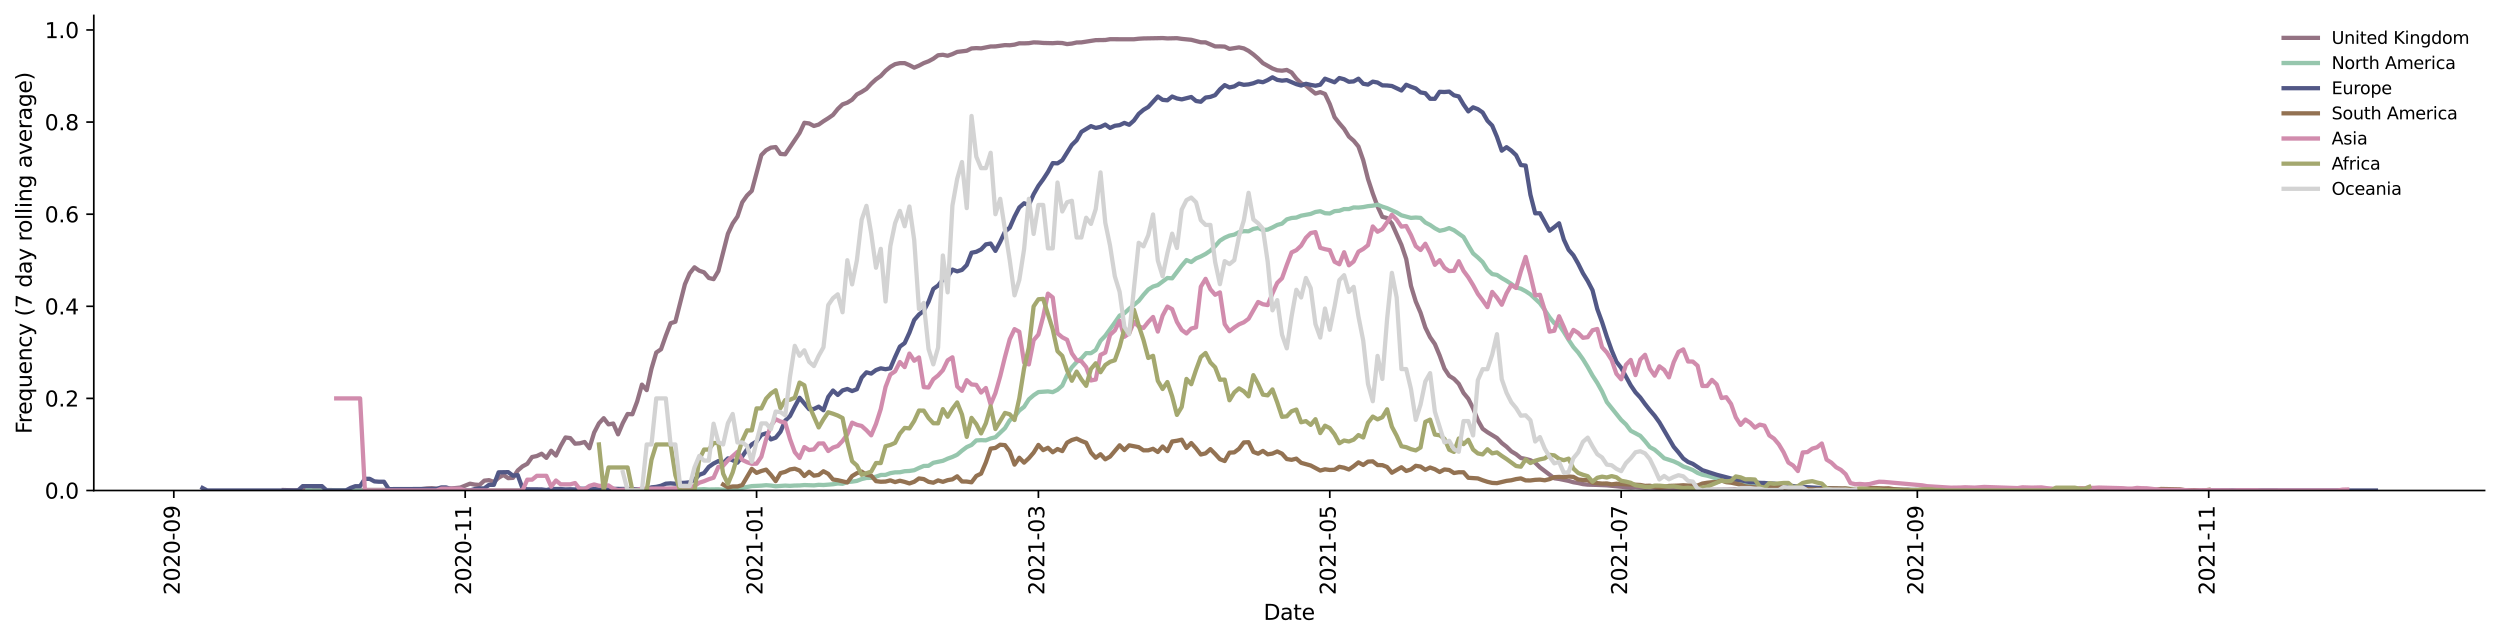 <?xml version="1.0" encoding="utf-8" standalone="no"?>
<!DOCTYPE svg PUBLIC "-//W3C//DTD SVG 1.1//EN"
  "http://www.w3.org/Graphics/SVG/1.1/DTD/svg11.dtd">
<svg height="298.621pt" version="1.1" viewBox="0 0 1166.981 298.621" width="1166.981pt" xmlns="http://www.w3.org/2000/svg" xmlns:xlink="http://www.w3.org/1999/xlink">
 <defs>
  <style type="text/css">*{stroke-linecap:butt;stroke-linejoin:round;}</style>
 </defs>
 <g id="figure_1">
  <g id="patch_1">
   <path d="M 0 298.621 
L 1166.981 298.621 
L 1166.981 0 
L 0 0 
z
" style="fill:#ffffff;"/>
  </g>
  <g id="axes_1">
   <g id="patch_2">
    <path d="M 43.781 228.96 
L 1159.781 228.96 
L 1159.781 7.2 
L 43.781 7.2 
z
" style="fill:#ffffff;"/>
   </g>
   <g id="matplotlib.axis_1">
    <g id="xtick_1">
     <g id="line2d_1">
      <defs>
       <path d="M 0 0 
L 0 3.5 
" id="m499a563b07" style="stroke:#000000;stroke-width:0.8;"/>
      </defs>
      <g>
       <use style="stroke:#000000;stroke-width:0.8;" x="81.13" xlink:href="#m499a563b07" y="228.96"/>
      </g>
     </g>
     <g id="text_1">
      <!-- 2020-09 -->
      <g transform="translate(83.889 277.743)rotate(-90)scale(0.1 -0.1)">
       <defs>
        <path d="M 1228 531 
L 3431 531 
L 3431 0 
L 469 0 
L 469 531 
Q 828 903 1448 1529 
Q 2069 2156 2228 2338 
Q 2531 2678 2651 2914 
Q 2772 3150 2772 3378 
Q 2772 3750 2511 3984 
Q 2250 4219 1831 4219 
Q 1534 4219 1204 4116 
Q 875 4013 500 3803 
L 500 4441 
Q 881 4594 1212 4672 
Q 1544 4750 1819 4750 
Q 2544 4750 2975 4387 
Q 3406 4025 3406 3419 
Q 3406 3131 3298 2873 
Q 3191 2616 2906 2266 
Q 2828 2175 2409 1742 
Q 1991 1309 1228 531 
z
" id="DejaVuSans-32" transform="scale(0.016)"/>
        <path d="M 2034 4250 
Q 1547 4250 1301 3770 
Q 1056 3291 1056 2328 
Q 1056 1369 1301 889 
Q 1547 409 2034 409 
Q 2525 409 2770 889 
Q 3016 1369 3016 2328 
Q 3016 3291 2770 3770 
Q 2525 4250 2034 4250 
z
M 2034 4750 
Q 2819 4750 3233 4129 
Q 3647 3509 3647 2328 
Q 3647 1150 3233 529 
Q 2819 -91 2034 -91 
Q 1250 -91 836 529 
Q 422 1150 422 2328 
Q 422 3509 836 4129 
Q 1250 4750 2034 4750 
z
" id="DejaVuSans-30" transform="scale(0.016)"/>
        <path d="M 313 2009 
L 1997 2009 
L 1997 1497 
L 313 1497 
L 313 2009 
z
" id="DejaVuSans-2d" transform="scale(0.016)"/>
        <path d="M 703 97 
L 703 672 
Q 941 559 1184 500 
Q 1428 441 1663 441 
Q 2288 441 2617 861 
Q 2947 1281 2994 2138 
Q 2813 1869 2534 1725 
Q 2256 1581 1919 1581 
Q 1219 1581 811 2004 
Q 403 2428 403 3163 
Q 403 3881 828 4315 
Q 1253 4750 1959 4750 
Q 2769 4750 3195 4129 
Q 3622 3509 3622 2328 
Q 3622 1225 3098 567 
Q 2575 -91 1691 -91 
Q 1453 -91 1209 -44 
Q 966 3 703 97 
z
M 1959 2075 
Q 2384 2075 2632 2365 
Q 2881 2656 2881 3163 
Q 2881 3666 2632 3958 
Q 2384 4250 1959 4250 
Q 1534 4250 1286 3958 
Q 1038 3666 1038 3163 
Q 1038 2656 1286 2365 
Q 1534 2075 1959 2075 
z
" id="DejaVuSans-39" transform="scale(0.016)"/>
       </defs>
       <use xlink:href="#DejaVuSans-32"/>
       <use x="63.623" xlink:href="#DejaVuSans-30"/>
       <use x="127.246" xlink:href="#DejaVuSans-32"/>
       <use x="190.869" xlink:href="#DejaVuSans-30"/>
       <use x="254.492" xlink:href="#DejaVuSans-2d"/>
       <use x="290.576" xlink:href="#DejaVuSans-30"/>
       <use x="354.199" xlink:href="#DejaVuSans-39"/>
      </g>
     </g>
    </g>
    <g id="xtick_2">
     <g id="line2d_2">
      <g>
       <use style="stroke:#000000;stroke-width:0.8;" x="217.146" xlink:href="#m499a563b07" y="228.96"/>
      </g>
     </g>
     <g id="text_2">
      <!-- 2020-11 -->
      <g transform="translate(219.905 277.743)rotate(-90)scale(0.1 -0.1)">
       <defs>
        <path d="M 794 531 
L 1825 531 
L 1825 4091 
L 703 3866 
L 703 4441 
L 1819 4666 
L 2450 4666 
L 2450 531 
L 3481 531 
L 3481 0 
L 794 0 
L 794 531 
z
" id="DejaVuSans-31" transform="scale(0.016)"/>
       </defs>
       <use xlink:href="#DejaVuSans-32"/>
       <use x="63.623" xlink:href="#DejaVuSans-30"/>
       <use x="127.246" xlink:href="#DejaVuSans-32"/>
       <use x="190.869" xlink:href="#DejaVuSans-30"/>
       <use x="254.492" xlink:href="#DejaVuSans-2d"/>
       <use x="290.576" xlink:href="#DejaVuSans-31"/>
       <use x="354.199" xlink:href="#DejaVuSans-31"/>
      </g>
     </g>
    </g>
    <g id="xtick_3">
     <g id="line2d_3">
      <g>
       <use style="stroke:#000000;stroke-width:0.8;" x="353.162" xlink:href="#m499a563b07" y="228.96"/>
      </g>
     </g>
     <g id="text_3">
      <!-- 2021-01 -->
      <g transform="translate(355.921 277.743)rotate(-90)scale(0.1 -0.1)">
       <use xlink:href="#DejaVuSans-32"/>
       <use x="63.623" xlink:href="#DejaVuSans-30"/>
       <use x="127.246" xlink:href="#DejaVuSans-32"/>
       <use x="190.869" xlink:href="#DejaVuSans-31"/>
       <use x="254.492" xlink:href="#DejaVuSans-2d"/>
       <use x="290.576" xlink:href="#DejaVuSans-30"/>
       <use x="354.199" xlink:href="#DejaVuSans-31"/>
      </g>
     </g>
    </g>
    <g id="xtick_4">
     <g id="line2d_4">
      <g>
       <use style="stroke:#000000;stroke-width:0.8;" x="484.718" xlink:href="#m499a563b07" y="228.96"/>
      </g>
     </g>
     <g id="text_4">
      <!-- 2021-03 -->
      <g transform="translate(487.478 277.743)rotate(-90)scale(0.1 -0.1)">
       <defs>
        <path d="M 2597 2516 
Q 3050 2419 3304 2112 
Q 3559 1806 3559 1356 
Q 3559 666 3084 287 
Q 2609 -91 1734 -91 
Q 1441 -91 1130 -33 
Q 819 25 488 141 
L 488 750 
Q 750 597 1062 519 
Q 1375 441 1716 441 
Q 2309 441 2620 675 
Q 2931 909 2931 1356 
Q 2931 1769 2642 2001 
Q 2353 2234 1838 2234 
L 1294 2234 
L 1294 2753 
L 1863 2753 
Q 2328 2753 2575 2939 
Q 2822 3125 2822 3475 
Q 2822 3834 2567 4026 
Q 2313 4219 1838 4219 
Q 1578 4219 1281 4162 
Q 984 4106 628 3988 
L 628 4550 
Q 988 4650 1302 4700 
Q 1616 4750 1894 4750 
Q 2613 4750 3031 4423 
Q 3450 4097 3450 3541 
Q 3450 3153 3228 2886 
Q 3006 2619 2597 2516 
z
" id="DejaVuSans-33" transform="scale(0.016)"/>
       </defs>
       <use xlink:href="#DejaVuSans-32"/>
       <use x="63.623" xlink:href="#DejaVuSans-30"/>
       <use x="127.246" xlink:href="#DejaVuSans-32"/>
       <use x="190.869" xlink:href="#DejaVuSans-31"/>
       <use x="254.492" xlink:href="#DejaVuSans-2d"/>
       <use x="290.576" xlink:href="#DejaVuSans-30"/>
       <use x="354.199" xlink:href="#DejaVuSans-33"/>
      </g>
     </g>
    </g>
    <g id="xtick_5">
     <g id="line2d_5">
      <g>
       <use style="stroke:#000000;stroke-width:0.8;" x="620.734" xlink:href="#m499a563b07" y="228.96"/>
      </g>
     </g>
     <g id="text_5">
      <!-- 2021-05 -->
      <g transform="translate(623.494 277.743)rotate(-90)scale(0.1 -0.1)">
       <defs>
        <path d="M 691 4666 
L 3169 4666 
L 3169 4134 
L 1269 4134 
L 1269 2991 
Q 1406 3038 1543 3061 
Q 1681 3084 1819 3084 
Q 2600 3084 3056 2656 
Q 3513 2228 3513 1497 
Q 3513 744 3044 326 
Q 2575 -91 1722 -91 
Q 1428 -91 1123 -41 
Q 819 9 494 109 
L 494 744 
Q 775 591 1075 516 
Q 1375 441 1709 441 
Q 2250 441 2565 725 
Q 2881 1009 2881 1497 
Q 2881 1984 2565 2268 
Q 2250 2553 1709 2553 
Q 1456 2553 1204 2497 
Q 953 2441 691 2322 
L 691 4666 
z
" id="DejaVuSans-35" transform="scale(0.016)"/>
       </defs>
       <use xlink:href="#DejaVuSans-32"/>
       <use x="63.623" xlink:href="#DejaVuSans-30"/>
       <use x="127.246" xlink:href="#DejaVuSans-32"/>
       <use x="190.869" xlink:href="#DejaVuSans-31"/>
       <use x="254.492" xlink:href="#DejaVuSans-2d"/>
       <use x="290.576" xlink:href="#DejaVuSans-30"/>
       <use x="354.199" xlink:href="#DejaVuSans-35"/>
      </g>
     </g>
    </g>
    <g id="xtick_6">
     <g id="line2d_6">
      <g>
       <use style="stroke:#000000;stroke-width:0.8;" x="756.75" xlink:href="#m499a563b07" y="228.96"/>
      </g>
     </g>
     <g id="text_6">
      <!-- 2021-07 -->
      <g transform="translate(759.51 277.743)rotate(-90)scale(0.1 -0.1)">
       <defs>
        <path d="M 525 4666 
L 3525 4666 
L 3525 4397 
L 1831 0 
L 1172 0 
L 2766 4134 
L 525 4134 
L 525 4666 
z
" id="DejaVuSans-37" transform="scale(0.016)"/>
       </defs>
       <use xlink:href="#DejaVuSans-32"/>
       <use x="63.623" xlink:href="#DejaVuSans-30"/>
       <use x="127.246" xlink:href="#DejaVuSans-32"/>
       <use x="190.869" xlink:href="#DejaVuSans-31"/>
       <use x="254.492" xlink:href="#DejaVuSans-2d"/>
       <use x="290.576" xlink:href="#DejaVuSans-30"/>
       <use x="354.199" xlink:href="#DejaVuSans-37"/>
      </g>
     </g>
    </g>
    <g id="xtick_7">
     <g id="line2d_7">
      <g>
       <use style="stroke:#000000;stroke-width:0.8;" x="894.996" xlink:href="#m499a563b07" y="228.96"/>
      </g>
     </g>
     <g id="text_7">
      <!-- 2021-09 -->
      <g transform="translate(897.755 277.743)rotate(-90)scale(0.1 -0.1)">
       <use xlink:href="#DejaVuSans-32"/>
       <use x="63.623" xlink:href="#DejaVuSans-30"/>
       <use x="127.246" xlink:href="#DejaVuSans-32"/>
       <use x="190.869" xlink:href="#DejaVuSans-31"/>
       <use x="254.492" xlink:href="#DejaVuSans-2d"/>
       <use x="290.576" xlink:href="#DejaVuSans-30"/>
       <use x="354.199" xlink:href="#DejaVuSans-39"/>
      </g>
     </g>
    </g>
    <g id="xtick_8">
     <g id="line2d_8">
      <g>
       <use style="stroke:#000000;stroke-width:0.8;" x="1031.012" xlink:href="#m499a563b07" y="228.96"/>
      </g>
     </g>
     <g id="text_8">
      <!-- 2021-11 -->
      <g transform="translate(1033.771 277.743)rotate(-90)scale(0.1 -0.1)">
       <use xlink:href="#DejaVuSans-32"/>
       <use x="63.623" xlink:href="#DejaVuSans-30"/>
       <use x="127.246" xlink:href="#DejaVuSans-32"/>
       <use x="190.869" xlink:href="#DejaVuSans-31"/>
       <use x="254.492" xlink:href="#DejaVuSans-2d"/>
       <use x="290.576" xlink:href="#DejaVuSans-31"/>
       <use x="354.199" xlink:href="#DejaVuSans-31"/>
      </g>
     </g>
    </g>
    <g id="text_9">
     <!-- Date -->
     <g transform="translate(589.83 289.341)scale(0.1 -0.1)">
      <defs>
       <path d="M 1259 4147 
L 1259 519 
L 2022 519 
Q 2988 519 3436 956 
Q 3884 1394 3884 2338 
Q 3884 3275 3436 3711 
Q 2988 4147 2022 4147 
L 1259 4147 
z
M 628 4666 
L 1925 4666 
Q 3281 4666 3915 4102 
Q 4550 3538 4550 2338 
Q 4550 1131 3912 565 
Q 3275 0 1925 0 
L 628 0 
L 628 4666 
z
" id="DejaVuSans-44" transform="scale(0.016)"/>
       <path d="M 2194 1759 
Q 1497 1759 1228 1600 
Q 959 1441 959 1056 
Q 959 750 1161 570 
Q 1363 391 1709 391 
Q 2188 391 2477 730 
Q 2766 1069 2766 1631 
L 2766 1759 
L 2194 1759 
z
M 3341 1997 
L 3341 0 
L 2766 0 
L 2766 531 
Q 2569 213 2275 61 
Q 1981 -91 1556 -91 
Q 1019 -91 701 211 
Q 384 513 384 1019 
Q 384 1609 779 1909 
Q 1175 2209 1959 2209 
L 2766 2209 
L 2766 2266 
Q 2766 2663 2505 2880 
Q 2244 3097 1772 3097 
Q 1472 3097 1187 3025 
Q 903 2953 641 2809 
L 641 3341 
Q 956 3463 1253 3523 
Q 1550 3584 1831 3584 
Q 2591 3584 2966 3190 
Q 3341 2797 3341 1997 
z
" id="DejaVuSans-61" transform="scale(0.016)"/>
       <path d="M 1172 4494 
L 1172 3500 
L 2356 3500 
L 2356 3053 
L 1172 3053 
L 1172 1153 
Q 1172 725 1289 603 
Q 1406 481 1766 481 
L 2356 481 
L 2356 0 
L 1766 0 
Q 1100 0 847 248 
Q 594 497 594 1153 
L 594 3053 
L 172 3053 
L 172 3500 
L 594 3500 
L 594 4494 
L 1172 4494 
z
" id="DejaVuSans-74" transform="scale(0.016)"/>
       <path d="M 3597 1894 
L 3597 1613 
L 953 1613 
Q 991 1019 1311 708 
Q 1631 397 2203 397 
Q 2534 397 2845 478 
Q 3156 559 3463 722 
L 3463 178 
Q 3153 47 2828 -22 
Q 2503 -91 2169 -91 
Q 1331 -91 842 396 
Q 353 884 353 1716 
Q 353 2575 817 3079 
Q 1281 3584 2069 3584 
Q 2775 3584 3186 3129 
Q 3597 2675 3597 1894 
z
M 3022 2063 
Q 3016 2534 2758 2815 
Q 2500 3097 2075 3097 
Q 1594 3097 1305 2825 
Q 1016 2553 972 2059 
L 3022 2063 
z
" id="DejaVuSans-65" transform="scale(0.016)"/>
      </defs>
      <use xlink:href="#DejaVuSans-44"/>
      <use x="77.002" xlink:href="#DejaVuSans-61"/>
      <use x="138.281" xlink:href="#DejaVuSans-74"/>
      <use x="177.49" xlink:href="#DejaVuSans-65"/>
     </g>
    </g>
   </g>
   <g id="matplotlib.axis_2">
    <g id="ytick_1">
     <g id="line2d_9">
      <defs>
       <path d="M 0 0 
L -3.5 0 
" id="m2eb70e4f5a" style="stroke:#000000;stroke-width:0.8;"/>
      </defs>
      <g>
       <use style="stroke:#000000;stroke-width:0.8;" x="43.781" xlink:href="#m2eb70e4f5a" y="228.96"/>
      </g>
     </g>
     <g id="text_10">
      <!-- 0.0 -->
      <g transform="translate(20.878 232.759)scale(0.1 -0.1)">
       <defs>
        <path d="M 684 794 
L 1344 794 
L 1344 0 
L 684 0 
L 684 794 
z
" id="DejaVuSans-2e" transform="scale(0.016)"/>
       </defs>
       <use xlink:href="#DejaVuSans-30"/>
       <use x="63.623" xlink:href="#DejaVuSans-2e"/>
       <use x="95.41" xlink:href="#DejaVuSans-30"/>
      </g>
     </g>
    </g>
    <g id="ytick_2">
     <g id="line2d_10">
      <g>
       <use style="stroke:#000000;stroke-width:0.8;" x="43.781" xlink:href="#m2eb70e4f5a" y="185.966"/>
      </g>
     </g>
     <g id="text_11">
      <!-- 0.2 -->
      <g transform="translate(20.878 189.766)scale(0.1 -0.1)">
       <use xlink:href="#DejaVuSans-30"/>
       <use x="63.623" xlink:href="#DejaVuSans-2e"/>
       <use x="95.41" xlink:href="#DejaVuSans-32"/>
      </g>
     </g>
    </g>
    <g id="ytick_3">
     <g id="line2d_11">
      <g>
       <use style="stroke:#000000;stroke-width:0.8;" x="43.781" xlink:href="#m2eb70e4f5a" y="142.973"/>
      </g>
     </g>
     <g id="text_12">
      <!-- 0.4 -->
      <g transform="translate(20.878 146.772)scale(0.1 -0.1)">
       <defs>
        <path d="M 2419 4116 
L 825 1625 
L 2419 1625 
L 2419 4116 
z
M 2253 4666 
L 3047 4666 
L 3047 1625 
L 3713 1625 
L 3713 1100 
L 3047 1100 
L 3047 0 
L 2419 0 
L 2419 1100 
L 313 1100 
L 313 1709 
L 2253 4666 
z
" id="DejaVuSans-34" transform="scale(0.016)"/>
       </defs>
       <use xlink:href="#DejaVuSans-30"/>
       <use x="63.623" xlink:href="#DejaVuSans-2e"/>
       <use x="95.41" xlink:href="#DejaVuSans-34"/>
      </g>
     </g>
    </g>
    <g id="ytick_4">
     <g id="line2d_12">
      <g>
       <use style="stroke:#000000;stroke-width:0.8;" x="43.781" xlink:href="#m2eb70e4f5a" y="99.979"/>
      </g>
     </g>
     <g id="text_13">
      <!-- 0.6 -->
      <g transform="translate(20.878 103.779)scale(0.1 -0.1)">
       <defs>
        <path d="M 2113 2584 
Q 1688 2584 1439 2293 
Q 1191 2003 1191 1497 
Q 1191 994 1439 701 
Q 1688 409 2113 409 
Q 2538 409 2786 701 
Q 3034 994 3034 1497 
Q 3034 2003 2786 2293 
Q 2538 2584 2113 2584 
z
M 3366 4563 
L 3366 3988 
Q 3128 4100 2886 4159 
Q 2644 4219 2406 4219 
Q 1781 4219 1451 3797 
Q 1122 3375 1075 2522 
Q 1259 2794 1537 2939 
Q 1816 3084 2150 3084 
Q 2853 3084 3261 2657 
Q 3669 2231 3669 1497 
Q 3669 778 3244 343 
Q 2819 -91 2113 -91 
Q 1303 -91 875 529 
Q 447 1150 447 2328 
Q 447 3434 972 4092 
Q 1497 4750 2381 4750 
Q 2619 4750 2861 4703 
Q 3103 4656 3366 4563 
z
" id="DejaVuSans-36" transform="scale(0.016)"/>
       </defs>
       <use xlink:href="#DejaVuSans-30"/>
       <use x="63.623" xlink:href="#DejaVuSans-2e"/>
       <use x="95.41" xlink:href="#DejaVuSans-36"/>
      </g>
     </g>
    </g>
    <g id="ytick_5">
     <g id="line2d_13">
      <g>
       <use style="stroke:#000000;stroke-width:0.8;" x="43.781" xlink:href="#m2eb70e4f5a" y="56.986"/>
      </g>
     </g>
     <g id="text_14">
      <!-- 0.8 -->
      <g transform="translate(20.878 60.785)scale(0.1 -0.1)">
       <defs>
        <path d="M 2034 2216 
Q 1584 2216 1326 1975 
Q 1069 1734 1069 1313 
Q 1069 891 1326 650 
Q 1584 409 2034 409 
Q 2484 409 2743 651 
Q 3003 894 3003 1313 
Q 3003 1734 2745 1975 
Q 2488 2216 2034 2216 
z
M 1403 2484 
Q 997 2584 770 2862 
Q 544 3141 544 3541 
Q 544 4100 942 4425 
Q 1341 4750 2034 4750 
Q 2731 4750 3128 4425 
Q 3525 4100 3525 3541 
Q 3525 3141 3298 2862 
Q 3072 2584 2669 2484 
Q 3125 2378 3379 2068 
Q 3634 1759 3634 1313 
Q 3634 634 3220 271 
Q 2806 -91 2034 -91 
Q 1263 -91 848 271 
Q 434 634 434 1313 
Q 434 1759 690 2068 
Q 947 2378 1403 2484 
z
M 1172 3481 
Q 1172 3119 1398 2916 
Q 1625 2713 2034 2713 
Q 2441 2713 2670 2916 
Q 2900 3119 2900 3481 
Q 2900 3844 2670 4047 
Q 2441 4250 2034 4250 
Q 1625 4250 1398 4047 
Q 1172 3844 1172 3481 
z
" id="DejaVuSans-38" transform="scale(0.016)"/>
       </defs>
       <use xlink:href="#DejaVuSans-30"/>
       <use x="63.623" xlink:href="#DejaVuSans-2e"/>
       <use x="95.41" xlink:href="#DejaVuSans-38"/>
      </g>
     </g>
    </g>
    <g id="ytick_6">
     <g id="line2d_14">
      <g>
       <use style="stroke:#000000;stroke-width:0.8;" x="43.781" xlink:href="#m2eb70e4f5a" y="13.992"/>
      </g>
     </g>
     <g id="text_15">
      <!-- 1.0 -->
      <g transform="translate(20.878 17.791)scale(0.1 -0.1)">
       <use xlink:href="#DejaVuSans-31"/>
       <use x="63.623" xlink:href="#DejaVuSans-2e"/>
       <use x="95.41" xlink:href="#DejaVuSans-30"/>
      </g>
     </g>
    </g>
    <g id="text_16">
     <!-- Frequency (7 day rolling average) -->
     <g transform="translate(14.798 202.529)rotate(-90)scale(0.1 -0.1)">
      <defs>
       <path d="M 628 4666 
L 3309 4666 
L 3309 4134 
L 1259 4134 
L 1259 2759 
L 3109 2759 
L 3109 2228 
L 1259 2228 
L 1259 0 
L 628 0 
L 628 4666 
z
" id="DejaVuSans-46" transform="scale(0.016)"/>
       <path d="M 2631 2963 
Q 2534 3019 2420 3045 
Q 2306 3072 2169 3072 
Q 1681 3072 1420 2755 
Q 1159 2438 1159 1844 
L 1159 0 
L 581 0 
L 581 3500 
L 1159 3500 
L 1159 2956 
Q 1341 3275 1631 3429 
Q 1922 3584 2338 3584 
Q 2397 3584 2469 3576 
Q 2541 3569 2628 3553 
L 2631 2963 
z
" id="DejaVuSans-72" transform="scale(0.016)"/>
       <path d="M 947 1747 
Q 947 1113 1208 752 
Q 1469 391 1925 391 
Q 2381 391 2643 752 
Q 2906 1113 2906 1747 
Q 2906 2381 2643 2742 
Q 2381 3103 1925 3103 
Q 1469 3103 1208 2742 
Q 947 2381 947 1747 
z
M 2906 525 
Q 2725 213 2448 61 
Q 2172 -91 1784 -91 
Q 1150 -91 751 415 
Q 353 922 353 1747 
Q 353 2572 751 3078 
Q 1150 3584 1784 3584 
Q 2172 3584 2448 3432 
Q 2725 3281 2906 2969 
L 2906 3500 
L 3481 3500 
L 3481 -1331 
L 2906 -1331 
L 2906 525 
z
" id="DejaVuSans-71" transform="scale(0.016)"/>
       <path d="M 544 1381 
L 544 3500 
L 1119 3500 
L 1119 1403 
Q 1119 906 1312 657 
Q 1506 409 1894 409 
Q 2359 409 2629 706 
Q 2900 1003 2900 1516 
L 2900 3500 
L 3475 3500 
L 3475 0 
L 2900 0 
L 2900 538 
Q 2691 219 2414 64 
Q 2138 -91 1772 -91 
Q 1169 -91 856 284 
Q 544 659 544 1381 
z
M 1991 3584 
L 1991 3584 
z
" id="DejaVuSans-75" transform="scale(0.016)"/>
       <path d="M 3513 2113 
L 3513 0 
L 2938 0 
L 2938 2094 
Q 2938 2591 2744 2837 
Q 2550 3084 2163 3084 
Q 1697 3084 1428 2787 
Q 1159 2491 1159 1978 
L 1159 0 
L 581 0 
L 581 3500 
L 1159 3500 
L 1159 2956 
Q 1366 3272 1645 3428 
Q 1925 3584 2291 3584 
Q 2894 3584 3203 3211 
Q 3513 2838 3513 2113 
z
" id="DejaVuSans-6e" transform="scale(0.016)"/>
       <path d="M 3122 3366 
L 3122 2828 
Q 2878 2963 2633 3030 
Q 2388 3097 2138 3097 
Q 1578 3097 1268 2742 
Q 959 2388 959 1747 
Q 959 1106 1268 751 
Q 1578 397 2138 397 
Q 2388 397 2633 464 
Q 2878 531 3122 666 
L 3122 134 
Q 2881 22 2623 -34 
Q 2366 -91 2075 -91 
Q 1284 -91 818 406 
Q 353 903 353 1747 
Q 353 2603 823 3093 
Q 1294 3584 2113 3584 
Q 2378 3584 2631 3529 
Q 2884 3475 3122 3366 
z
" id="DejaVuSans-63" transform="scale(0.016)"/>
       <path d="M 2059 -325 
Q 1816 -950 1584 -1140 
Q 1353 -1331 966 -1331 
L 506 -1331 
L 506 -850 
L 844 -850 
Q 1081 -850 1212 -737 
Q 1344 -625 1503 -206 
L 1606 56 
L 191 3500 
L 800 3500 
L 1894 763 
L 2988 3500 
L 3597 3500 
L 2059 -325 
z
" id="DejaVuSans-79" transform="scale(0.016)"/>
       <path id="DejaVuSans-20" transform="scale(0.016)"/>
       <path d="M 1984 4856 
Q 1566 4138 1362 3434 
Q 1159 2731 1159 2009 
Q 1159 1288 1364 580 
Q 1569 -128 1984 -844 
L 1484 -844 
Q 1016 -109 783 600 
Q 550 1309 550 2009 
Q 550 2706 781 3412 
Q 1013 4119 1484 4856 
L 1984 4856 
z
" id="DejaVuSans-28" transform="scale(0.016)"/>
       <path d="M 2906 2969 
L 2906 4863 
L 3481 4863 
L 3481 0 
L 2906 0 
L 2906 525 
Q 2725 213 2448 61 
Q 2172 -91 1784 -91 
Q 1150 -91 751 415 
Q 353 922 353 1747 
Q 353 2572 751 3078 
Q 1150 3584 1784 3584 
Q 2172 3584 2448 3432 
Q 2725 3281 2906 2969 
z
M 947 1747 
Q 947 1113 1208 752 
Q 1469 391 1925 391 
Q 2381 391 2643 752 
Q 2906 1113 2906 1747 
Q 2906 2381 2643 2742 
Q 2381 3103 1925 3103 
Q 1469 3103 1208 2742 
Q 947 2381 947 1747 
z
" id="DejaVuSans-64" transform="scale(0.016)"/>
       <path d="M 1959 3097 
Q 1497 3097 1228 2736 
Q 959 2375 959 1747 
Q 959 1119 1226 758 
Q 1494 397 1959 397 
Q 2419 397 2687 759 
Q 2956 1122 2956 1747 
Q 2956 2369 2687 2733 
Q 2419 3097 1959 3097 
z
M 1959 3584 
Q 2709 3584 3137 3096 
Q 3566 2609 3566 1747 
Q 3566 888 3137 398 
Q 2709 -91 1959 -91 
Q 1206 -91 779 398 
Q 353 888 353 1747 
Q 353 2609 779 3096 
Q 1206 3584 1959 3584 
z
" id="DejaVuSans-6f" transform="scale(0.016)"/>
       <path d="M 603 4863 
L 1178 4863 
L 1178 0 
L 603 0 
L 603 4863 
z
" id="DejaVuSans-6c" transform="scale(0.016)"/>
       <path d="M 603 3500 
L 1178 3500 
L 1178 0 
L 603 0 
L 603 3500 
z
M 603 4863 
L 1178 4863 
L 1178 4134 
L 603 4134 
L 603 4863 
z
" id="DejaVuSans-69" transform="scale(0.016)"/>
       <path d="M 2906 1791 
Q 2906 2416 2648 2759 
Q 2391 3103 1925 3103 
Q 1463 3103 1205 2759 
Q 947 2416 947 1791 
Q 947 1169 1205 825 
Q 1463 481 1925 481 
Q 2391 481 2648 825 
Q 2906 1169 2906 1791 
z
M 3481 434 
Q 3481 -459 3084 -895 
Q 2688 -1331 1869 -1331 
Q 1566 -1331 1297 -1286 
Q 1028 -1241 775 -1147 
L 775 -588 
Q 1028 -725 1275 -790 
Q 1522 -856 1778 -856 
Q 2344 -856 2625 -561 
Q 2906 -266 2906 331 
L 2906 616 
Q 2728 306 2450 153 
Q 2172 0 1784 0 
Q 1141 0 747 490 
Q 353 981 353 1791 
Q 353 2603 747 3093 
Q 1141 3584 1784 3584 
Q 2172 3584 2450 3431 
Q 2728 3278 2906 2969 
L 2906 3500 
L 3481 3500 
L 3481 434 
z
" id="DejaVuSans-67" transform="scale(0.016)"/>
       <path d="M 191 3500 
L 800 3500 
L 1894 563 
L 2988 3500 
L 3597 3500 
L 2284 0 
L 1503 0 
L 191 3500 
z
" id="DejaVuSans-76" transform="scale(0.016)"/>
       <path d="M 513 4856 
L 1013 4856 
Q 1481 4119 1714 3412 
Q 1947 2706 1947 2009 
Q 1947 1309 1714 600 
Q 1481 -109 1013 -844 
L 513 -844 
Q 928 -128 1133 580 
Q 1338 1288 1338 2009 
Q 1338 2731 1133 3434 
Q 928 4138 513 4856 
z
" id="DejaVuSans-29" transform="scale(0.016)"/>
      </defs>
      <use xlink:href="#DejaVuSans-46"/>
      <use x="50.27" xlink:href="#DejaVuSans-72"/>
      <use x="89.133" xlink:href="#DejaVuSans-65"/>
      <use x="150.656" xlink:href="#DejaVuSans-71"/>
      <use x="214.133" xlink:href="#DejaVuSans-75"/>
      <use x="277.512" xlink:href="#DejaVuSans-65"/>
      <use x="339.035" xlink:href="#DejaVuSans-6e"/>
      <use x="402.414" xlink:href="#DejaVuSans-63"/>
      <use x="457.395" xlink:href="#DejaVuSans-79"/>
      <use x="516.574" xlink:href="#DejaVuSans-20"/>
      <use x="548.361" xlink:href="#DejaVuSans-28"/>
      <use x="587.375" xlink:href="#DejaVuSans-37"/>
      <use x="650.998" xlink:href="#DejaVuSans-20"/>
      <use x="682.785" xlink:href="#DejaVuSans-64"/>
      <use x="746.262" xlink:href="#DejaVuSans-61"/>
      <use x="807.541" xlink:href="#DejaVuSans-79"/>
      <use x="866.721" xlink:href="#DejaVuSans-20"/>
      <use x="898.508" xlink:href="#DejaVuSans-72"/>
      <use x="937.371" xlink:href="#DejaVuSans-6f"/>
      <use x="998.553" xlink:href="#DejaVuSans-6c"/>
      <use x="1026.336" xlink:href="#DejaVuSans-6c"/>
      <use x="1054.119" xlink:href="#DejaVuSans-69"/>
      <use x="1081.902" xlink:href="#DejaVuSans-6e"/>
      <use x="1145.281" xlink:href="#DejaVuSans-67"/>
      <use x="1208.758" xlink:href="#DejaVuSans-20"/>
      <use x="1240.545" xlink:href="#DejaVuSans-61"/>
      <use x="1301.824" xlink:href="#DejaVuSans-76"/>
      <use x="1361.004" xlink:href="#DejaVuSans-65"/>
      <use x="1422.527" xlink:href="#DejaVuSans-72"/>
      <use x="1463.641" xlink:href="#DejaVuSans-61"/>
      <use x="1524.92" xlink:href="#DejaVuSans-67"/>
      <use x="1588.396" xlink:href="#DejaVuSans-65"/>
      <use x="1649.92" xlink:href="#DejaVuSans-29"/>
     </g>
    </g>
   </g>
   <g id="line2d_15">
    <path clip-path="url(#p5667e4d1bc)" d="M 132.415 228.744 
L 136.874 228.882 
L 145.793 228.798 
L 154.712 228.769 
L 156.942 228.931 
L 163.631 228.911 
L 168.091 228.911 
L 170.321 228.718 
L 179.24 228.691 
L 181.47 228.884 
L 190.389 228.96 
L 192.618 228.695 
L 194.848 228.548 
L 199.308 227.999 
L 201.537 227.889 
L 208.227 228.566 
L 210.457 228.052 
L 214.916 227.588 
L 219.376 225.782 
L 221.605 226.207 
L 223.835 226.374 
L 226.065 224.368 
L 228.295 224.125 
L 230.525 224.989 
L 232.754 222.992 
L 234.984 221.703 
L 237.214 223.187 
L 239.444 223.065 
L 241.673 219.625 
L 243.903 217.7 
L 246.133 216.501 
L 248.363 213.339 
L 250.592 212.866 
L 252.822 211.797 
L 255.052 213.726 
L 257.282 210.411 
L 259.512 212.639 
L 261.741 208.105 
L 263.971 204.205 
L 266.201 204.503 
L 268.431 207.11 
L 270.66 206.929 
L 272.89 206.318 
L 275.12 209.223 
L 277.35 201.906 
L 279.579 197.612 
L 281.809 195.212 
L 284.039 198.089 
L 286.269 197.707 
L 288.499 202.734 
L 290.728 197.472 
L 292.958 193.257 
L 295.188 193.369 
L 297.418 187.432 
L 299.647 179.538 
L 301.877 182.101 
L 304.107 172.106 
L 306.337 164.56 
L 308.566 163.024 
L 310.796 156.703 
L 313.026 150.879 
L 315.256 150.172 
L 319.715 132.673 
L 321.945 127.571 
L 324.175 124.782 
L 326.405 126.357 
L 328.634 127.126 
L 330.864 129.751 
L 333.094 130.3 
L 335.324 126.54 
L 339.783 109.102 
L 342.013 104.31 
L 344.243 101.083 
L 346.473 94.428 
L 348.702 91.266 
L 350.932 89.082 
L 355.392 72.391 
L 357.621 70.131 
L 359.851 68.915 
L 362.081 68.649 
L 364.311 71.847 
L 366.54 72.02 
L 373.23 62.072 
L 375.46 57.326 
L 377.689 57.616 
L 379.919 58.803 
L 382.149 58.151 
L 384.379 56.585 
L 386.608 55.187 
L 388.838 53.637 
L 391.068 50.87 
L 393.298 48.72 
L 395.528 47.922 
L 397.757 46.539 
L 399.987 44.077 
L 402.217 42.897 
L 404.447 41.489 
L 406.676 39.053 
L 408.906 37.027 
L 411.136 35.463 
L 413.366 33.05 
L 415.595 31.218 
L 417.825 29.953 
L 420.055 29.477 
L 422.285 29.458 
L 424.515 30.419 
L 426.744 31.582 
L 428.974 30.633 
L 431.204 29.448 
L 433.434 28.61 
L 435.663 27.408 
L 437.893 25.795 
L 440.123 25.576 
L 442.353 26.029 
L 444.582 25.252 
L 446.812 24.231 
L 451.272 23.69 
L 453.502 22.612 
L 455.731 22.459 
L 457.961 22.568 
L 462.421 21.696 
L 464.65 21.67 
L 469.11 21.055 
L 471.34 21.126 
L 473.569 20.84 
L 475.799 20.208 
L 478.029 20.237 
L 480.259 20.149 
L 482.489 19.784 
L 484.718 19.851 
L 486.948 20.052 
L 491.408 20.164 
L 493.637 19.994 
L 495.867 20.092 
L 498.097 20.582 
L 500.327 20.34 
L 502.556 19.837 
L 504.786 19.78 
L 511.476 18.739 
L 515.935 18.675 
L 518.165 18.297 
L 522.624 18.32 
L 529.314 18.326 
L 531.543 18.075 
L 533.773 17.941 
L 540.463 17.815 
L 542.692 17.76 
L 544.922 17.929 
L 549.382 17.818 
L 551.611 18.144 
L 556.071 18.585 
L 560.531 19.737 
L 562.76 19.78 
L 567.22 21.66 
L 569.45 21.646 
L 571.679 21.752 
L 573.909 22.83 
L 578.369 22.121 
L 580.598 22.588 
L 582.828 23.758 
L 585.058 25.397 
L 587.288 27.306 
L 589.518 29.471 
L 593.977 31.97 
L 596.207 32.803 
L 598.437 33.002 
L 600.666 32.648 
L 602.896 33.833 
L 605.126 36.7 
L 607.356 38.866 
L 609.585 39.954 
L 611.815 41.894 
L 614.045 43.677 
L 616.275 43.002 
L 618.505 43.867 
L 620.734 48.581 
L 622.964 54.705 
L 625.194 57.549 
L 627.424 60.146 
L 629.653 63.748 
L 631.883 65.69 
L 634.113 68.406 
L 636.343 74.792 
L 638.572 83.562 
L 640.802 90.33 
L 643.032 96.348 
L 645.262 101.221 
L 647.492 101.789 
L 649.721 104.369 
L 654.181 114.335 
L 656.411 120.902 
L 658.64 133.488 
L 660.87 140.757 
L 663.1 145.972 
L 665.33 152.883 
L 667.559 157.409 
L 669.789 160.617 
L 672.019 165.935 
L 674.249 172.048 
L 676.479 175.436 
L 678.708 176.853 
L 680.938 179.157 
L 683.168 183.431 
L 685.398 186.149 
L 687.627 190.609 
L 689.857 196.146 
L 692.087 200.141 
L 694.317 201.744 
L 698.776 204.465 
L 701.006 206.782 
L 703.236 208.512 
L 705.466 210.681 
L 707.695 212.01 
L 709.925 213.796 
L 712.155 214.215 
L 714.385 214.829 
L 716.614 215.978 
L 718.844 218.174 
L 725.533 223.255 
L 727.763 223.562 
L 732.223 224.479 
L 734.453 225.106 
L 736.682 225.475 
L 738.912 225.983 
L 741.142 226.232 
L 745.601 226.35 
L 750.061 226.538 
L 758.98 227.422 
L 761.21 227.541 
L 763.44 227.417 
L 767.899 227.673 
L 770.129 227.585 
L 776.818 227.89 
L 785.737 228.512 
L 794.656 228.709 
L 810.265 228.514 
L 812.495 228.626 
L 814.724 228.366 
L 816.954 227.922 
L 819.184 227.858 
L 825.873 228.202 
L 828.103 228.736 
L 834.792 228.822 
L 939.591 228.946 
L 950.74 228.893 
L 959.659 228.96 
L 1022.093 228.939 
L 1022.093 228.939 
" style="fill:none;stroke:#947383;stroke-linecap:square;stroke-width:2;"/>
   </g>
   <g id="line2d_16">
    <path clip-path="url(#p5667e4d1bc)" d="M 143.563 228.231 
L 145.793 228.96 
L 199.308 228.96 
L 201.537 228.728 
L 208.227 228.728 
L 210.457 228.608 
L 212.686 228.84 
L 219.376 228.84 
L 221.605 228.96 
L 241.673 228.777 
L 243.903 228.92 
L 263.971 228.819 
L 268.431 228.766 
L 270.66 228.718 
L 275.12 228.815 
L 281.809 228.96 
L 292.958 228.937 
L 301.877 228.96 
L 317.486 228.744 
L 319.715 228.565 
L 324.175 228.527 
L 328.634 228.337 
L 330.864 228.483 
L 335.324 228.41 
L 337.553 228.611 
L 339.783 228.248 
L 346.473 227.719 
L 350.932 226.906 
L 355.392 226.699 
L 357.621 226.486 
L 359.851 226.655 
L 362.081 226.989 
L 366.54 226.674 
L 368.77 226.8 
L 371 226.637 
L 373.23 226.619 
L 375.46 226.417 
L 379.919 226.571 
L 382.149 226.313 
L 384.379 226.412 
L 388.838 226.046 
L 391.068 225.683 
L 393.298 225.831 
L 395.528 224.995 
L 397.757 224.814 
L 399.987 224.478 
L 402.217 223.62 
L 404.447 223.104 
L 406.676 223.049 
L 408.906 222.504 
L 411.136 221.717 
L 413.366 221.674 
L 415.595 220.86 
L 417.825 220.488 
L 420.055 220.449 
L 422.285 219.961 
L 424.515 219.84 
L 426.744 219.497 
L 428.974 218.435 
L 431.204 217.513 
L 433.434 217.44 
L 435.663 216.028 
L 440.123 215.11 
L 442.353 214.099 
L 444.582 213.295 
L 446.812 212.243 
L 449.042 210.362 
L 451.272 208.697 
L 453.502 207.694 
L 455.731 205.589 
L 457.961 205.458 
L 460.191 205.544 
L 462.421 204.653 
L 464.65 204.096 
L 469.11 199.856 
L 471.34 196.174 
L 473.569 194.553 
L 475.799 191.657 
L 478.029 189.91 
L 480.259 186.416 
L 482.489 184.493 
L 484.718 183.016 
L 489.178 182.699 
L 491.408 183.045 
L 493.637 181.935 
L 495.867 180.001 
L 498.097 175.09 
L 500.327 171.462 
L 502.556 169.014 
L 504.786 167.333 
L 507.016 164.83 
L 509.246 164.865 
L 511.476 163.399 
L 513.705 159.088 
L 515.935 156.743 
L 520.395 150.551 
L 522.624 147.32 
L 524.854 146.24 
L 527.084 144.163 
L 531.543 140.461 
L 533.773 137.643 
L 536.003 135.143 
L 538.233 133.764 
L 540.463 133.073 
L 544.922 129.772 
L 547.152 129.919 
L 551.611 124.017 
L 553.841 121.397 
L 556.071 122.305 
L 558.301 120.643 
L 560.531 119.711 
L 562.76 118.537 
L 564.99 117.022 
L 567.22 114.889 
L 569.45 112.34 
L 571.679 110.964 
L 573.909 109.986 
L 576.139 109.529 
L 578.369 108.382 
L 580.598 107.906 
L 582.828 107.956 
L 585.058 106.863 
L 587.288 106.427 
L 589.518 107.407 
L 591.747 107.179 
L 593.977 106.17 
L 596.207 105.002 
L 598.437 104.387 
L 600.666 102.404 
L 602.896 101.764 
L 605.126 101.565 
L 607.356 100.68 
L 611.815 99.856 
L 614.045 98.957 
L 616.275 98.593 
L 618.505 99.522 
L 620.734 99.653 
L 622.964 98.563 
L 625.194 98.385 
L 627.424 97.582 
L 629.653 97.596 
L 631.883 96.829 
L 634.113 96.895 
L 636.343 96.662 
L 638.572 96.227 
L 640.802 96.013 
L 643.032 95.531 
L 645.262 96.461 
L 647.492 97.181 
L 651.951 99.169 
L 654.181 100.509 
L 658.64 101.715 
L 660.87 101.536 
L 663.1 101.702 
L 665.33 103.871 
L 667.559 105.022 
L 669.789 106.551 
L 672.019 107.735 
L 674.249 107.274 
L 676.479 106.473 
L 678.708 107.462 
L 683.168 110.615 
L 685.398 114.568 
L 687.627 118.281 
L 689.857 120.191 
L 692.087 122.342 
L 694.317 125.883 
L 696.546 127.937 
L 698.776 128.334 
L 701.006 129.81 
L 703.236 131.089 
L 705.466 132.54 
L 707.695 134.2 
L 709.925 134.75 
L 712.155 135.93 
L 714.385 137.398 
L 718.844 141.561 
L 721.074 144.689 
L 723.304 148.121 
L 725.533 150.878 
L 727.763 151.682 
L 729.993 154.993 
L 732.223 158.659 
L 734.453 162.012 
L 736.682 164.55 
L 738.912 167.688 
L 741.142 171.311 
L 743.372 175.309 
L 745.601 178.756 
L 747.831 182.737 
L 750.061 187.678 
L 756.75 196.016 
L 758.98 198.109 
L 761.21 201.075 
L 765.669 203.435 
L 767.899 205.933 
L 770.129 208.708 
L 772.359 209.923 
L 774.588 211.833 
L 776.818 213.903 
L 781.278 215.361 
L 783.508 216.391 
L 785.737 217.734 
L 787.967 218.521 
L 790.197 219.426 
L 792.427 220.762 
L 794.656 221.6 
L 796.886 222.046 
L 799.116 222.673 
L 801.346 223.446 
L 805.805 224.163 
L 808.035 224.778 
L 810.265 225.251 
L 812.495 225.426 
L 814.724 225.802 
L 816.954 226.035 
L 821.414 226.172 
L 823.643 226.48 
L 830.333 227.046 
L 834.792 227.371 
L 841.482 227.645 
L 850.401 228.036 
L 854.86 228.039 
L 863.779 228.204 
L 868.239 228.397 
L 872.698 228.451 
L 881.617 228.72 
L 910.604 228.715 
L 915.064 228.802 
L 923.983 228.888 
L 1062.229 228.955 
L 1062.229 228.955 
" style="fill:none;stroke:#96c6ad;stroke-linecap:square;stroke-width:2;"/>
   </g>
   <g id="line2d_17">
    <path clip-path="url(#p5667e4d1bc)" d="M 94.509 227.782 
L 96.738 228.96 
L 139.104 228.96 
L 141.334 226.913 
L 150.253 226.913 
L 152.483 228.96 
L 161.402 228.96 
L 163.631 227.766 
L 165.861 226.955 
L 168.091 226.955 
L 170.321 223.515 
L 172.55 223.515 
L 174.78 224.709 
L 177.01 224.879 
L 179.24 224.879 
L 181.47 228.318 
L 203.767 228.243 
L 205.997 227.527 
L 208.227 227.527 
L 210.457 228.243 
L 214.916 228.243 
L 217.146 228.96 
L 219.376 228.96 
L 221.605 228.288 
L 223.835 227.974 
L 226.065 227.974 
L 228.295 226.321 
L 230.525 226.321 
L 232.754 220.478 
L 237.214 220.387 
L 239.444 222.04 
L 241.673 221.776 
L 243.903 227.99 
L 246.133 228.395 
L 252.822 228.449 
L 255.052 228.749 
L 257.282 228.241 
L 261.741 228.282 
L 263.971 228.451 
L 266.201 228.381 
L 268.431 228.488 
L 270.66 228.118 
L 277.35 228.189 
L 281.809 228.519 
L 284.039 228.427 
L 286.269 228.197 
L 292.958 228.252 
L 297.418 228.413 
L 301.877 228.309 
L 304.107 227.498 
L 306.337 227.266 
L 308.566 226.749 
L 310.796 225.783 
L 313.026 225.621 
L 315.256 225.82 
L 317.486 225.464 
L 319.715 225.365 
L 321.945 225.138 
L 324.175 223.946 
L 326.405 221.634 
L 328.634 220.822 
L 330.864 217.936 
L 333.094 216.363 
L 335.324 215.237 
L 337.553 216.159 
L 339.783 213.976 
L 342.013 214.853 
L 344.243 215.959 
L 346.473 213.054 
L 348.702 209.807 
L 350.932 207.432 
L 353.162 206.05 
L 355.392 202.992 
L 357.621 202.27 
L 359.851 205.107 
L 362.081 204.291 
L 364.311 201.536 
L 366.54 196.341 
L 368.77 194.198 
L 371 189.803 
L 373.23 185.695 
L 377.689 190.994 
L 379.919 190.908 
L 382.149 189.816 
L 384.379 191.494 
L 386.608 185.277 
L 388.838 182.3 
L 391.068 184.35 
L 393.298 182.243 
L 395.528 181.577 
L 397.757 182.539 
L 399.987 181.693 
L 402.217 176.255 
L 404.447 173.8 
L 406.676 174.382 
L 408.906 172.746 
L 411.136 171.923 
L 413.366 172.343 
L 415.595 171.924 
L 417.825 166.663 
L 420.055 161.789 
L 422.285 160.155 
L 424.515 155.287 
L 426.744 149.375 
L 428.974 146.806 
L 431.204 145.083 
L 433.434 140.843 
L 435.663 134.858 
L 437.893 133.287 
L 440.123 130.534 
L 442.353 129.222 
L 444.582 125.848 
L 446.812 126.666 
L 449.042 125.995 
L 451.272 123.717 
L 453.502 117.984 
L 455.731 117.539 
L 457.961 116.427 
L 460.191 114.075 
L 462.421 113.683 
L 464.65 117.105 
L 466.88 112.91 
L 469.11 108.132 
L 471.34 106.276 
L 473.569 101.15 
L 475.799 96.845 
L 478.029 94.888 
L 480.259 95.69 
L 482.489 90.659 
L 484.718 86.755 
L 486.948 83.695 
L 489.178 80.261 
L 491.408 76.136 
L 493.637 76.257 
L 495.867 74.811 
L 500.327 67.658 
L 502.556 65.474 
L 504.786 61.555 
L 509.246 58.871 
L 511.476 59.705 
L 513.705 59.236 
L 515.935 58.164 
L 518.165 59.713 
L 520.395 58.713 
L 522.624 58.409 
L 524.854 57.368 
L 527.084 58.245 
L 529.314 56.259 
L 531.543 53.154 
L 533.773 51.265 
L 536.003 49.935 
L 540.463 45.061 
L 542.692 46.605 
L 544.922 46.823 
L 547.152 45.067 
L 549.382 45.948 
L 551.611 46.394 
L 556.071 45.279 
L 558.301 47.143 
L 560.531 47.5 
L 562.76 45.534 
L 564.99 45.232 
L 567.22 44.405 
L 569.45 41.712 
L 571.679 39.74 
L 573.909 40.82 
L 576.139 40.328 
L 578.369 39.003 
L 580.598 39.591 
L 582.828 39.391 
L 585.058 38.86 
L 587.288 37.984 
L 589.518 38.386 
L 591.747 37.387 
L 593.977 36.086 
L 596.207 37.288 
L 598.437 37.654 
L 600.666 37.4 
L 605.126 39.284 
L 607.356 39.939 
L 609.585 39.101 
L 611.815 39.62 
L 614.045 40.024 
L 616.275 39.535 
L 618.505 36.737 
L 622.964 38.409 
L 625.194 36.417 
L 627.424 37.001 
L 629.653 38.171 
L 631.883 37.996 
L 634.113 36.734 
L 636.343 39.1 
L 638.572 39.491 
L 640.802 38.108 
L 643.032 38.523 
L 645.262 39.845 
L 647.492 39.905 
L 649.721 40.146 
L 654.181 42.244 
L 656.411 39.565 
L 658.64 40.495 
L 660.87 41.293 
L 663.1 43.14 
L 665.33 43.519 
L 667.559 46.097 
L 669.789 46.13 
L 672.019 42.853 
L 674.249 42.952 
L 676.479 42.753 
L 678.708 44.492 
L 680.938 45.013 
L 683.168 48.798 
L 685.398 51.995 
L 687.627 50.108 
L 689.857 50.952 
L 692.087 52.5 
L 694.317 56.343 
L 696.546 58.631 
L 698.776 63.902 
L 701.006 70.329 
L 703.236 68.707 
L 705.466 70.316 
L 707.695 72.419 
L 709.925 77.039 
L 712.155 77.287 
L 714.385 90.902 
L 716.614 99.565 
L 718.844 99.552 
L 723.304 107.71 
L 725.533 106.041 
L 727.763 104.225 
L 729.993 111.843 
L 732.223 116.621 
L 734.453 119.169 
L 736.682 123.082 
L 738.912 127.552 
L 741.142 131.179 
L 743.372 135.476 
L 745.601 144.253 
L 747.831 150.35 
L 750.061 157.218 
L 752.291 163.494 
L 754.521 168.84 
L 756.75 171.718 
L 761.21 179.863 
L 763.44 183.145 
L 765.669 185.544 
L 767.899 188.61 
L 770.129 191.439 
L 772.359 194.036 
L 774.588 197.137 
L 781.278 208.563 
L 783.508 211.182 
L 785.737 214.023 
L 787.967 215.626 
L 790.197 216.528 
L 794.656 219.47 
L 801.346 221.617 
L 810.265 223.935 
L 812.495 224.164 
L 816.954 225.072 
L 819.184 225.1 
L 821.414 225.402 
L 823.643 225.446 
L 825.873 225.685 
L 828.103 225.745 
L 830.333 226.138 
L 839.252 227.152 
L 848.171 227.696 
L 852.63 227.895 
L 861.549 228.412 
L 877.158 228.558 
L 879.388 228.706 
L 886.077 228.659 
L 908.375 228.882 
L 912.834 228.851 
L 917.294 228.817 
L 939.591 228.96 
L 970.808 228.919 
L 981.957 228.887 
L 988.646 228.852 
L 990.876 228.903 
L 993.106 228.678 
L 995.336 228.57 
L 1002.025 228.587 
L 1006.485 228.952 
L 1109.054 228.952 
L 1109.054 228.952 
" style="fill:none;stroke:#525886;stroke-linecap:square;stroke-width:2;"/>
   </g>
   <g id="line2d_18">
    <path clip-path="url(#p5667e4d1bc)" d="M 337.553 226.175 
L 339.783 227.477 
L 342.013 227.091 
L 344.243 227.091 
L 346.473 226.429 
L 350.932 218.864 
L 353.162 220.734 
L 355.392 219.856 
L 357.621 219.215 
L 359.851 221.656 
L 362.081 224.581 
L 364.311 220.843 
L 366.54 220.255 
L 368.77 219.13 
L 371 218.774 
L 373.23 219.643 
L 375.46 222.187 
L 377.689 220.247 
L 379.919 222.033 
L 382.149 221.703 
L 384.379 219.984 
L 386.608 221.178 
L 388.838 223.829 
L 391.068 224.152 
L 395.528 225.206 
L 397.757 222.221 
L 399.987 220.878 
L 402.217 220.148 
L 404.447 221.617 
L 406.676 222.025 
L 408.906 224.597 
L 411.136 224.878 
L 413.366 224.787 
L 415.595 224.229 
L 417.825 225.033 
L 420.055 224.397 
L 422.285 224.95 
L 424.515 225.663 
L 426.744 224.888 
L 428.974 223.325 
L 431.204 223.638 
L 433.434 224.903 
L 435.663 225.329 
L 437.893 224.246 
L 440.123 224.92 
L 442.353 224.131 
L 444.582 223.753 
L 446.812 222.332 
L 449.042 224.747 
L 451.272 224.794 
L 453.502 225.137 
L 455.731 222.171 
L 457.961 221.087 
L 460.191 215.858 
L 462.421 209.414 
L 464.65 209.087 
L 466.88 207.587 
L 469.11 207.788 
L 471.34 210.769 
L 473.569 216.881 
L 475.799 213.674 
L 478.029 215.955 
L 480.259 213.881 
L 482.489 211.285 
L 484.718 207.683 
L 486.948 210.113 
L 489.178 209.034 
L 491.408 211.107 
L 493.637 209.6 
L 495.867 210.568 
L 498.097 206.63 
L 500.327 205.394 
L 502.556 204.738 
L 504.786 205.825 
L 507.016 206.679 
L 509.246 211.26 
L 511.476 213.682 
L 513.705 212.035 
L 515.935 214.39 
L 518.165 213.138 
L 522.624 207.862 
L 524.854 210.08 
L 527.084 207.872 
L 531.543 208.731 
L 533.773 210.226 
L 536.003 210.211 
L 538.233 209.502 
L 540.463 210.984 
L 542.692 208.426 
L 544.922 210.566 
L 547.152 206.079 
L 549.382 205.748 
L 551.611 205.248 
L 553.841 209.097 
L 556.071 206.812 
L 558.301 209.287 
L 560.531 212.158 
L 562.76 211.633 
L 564.99 209.654 
L 567.22 211.892 
L 569.45 214.344 
L 571.679 215.207 
L 573.909 211.293 
L 576.139 211.172 
L 578.369 209.493 
L 580.598 206.522 
L 582.828 206.411 
L 585.058 210.947 
L 587.288 211.783 
L 589.518 210.493 
L 591.747 212.082 
L 593.977 211.731 
L 596.207 210.73 
L 598.437 211.78 
L 600.666 214.271 
L 602.896 214.644 
L 605.126 214.09 
L 607.356 216.038 
L 611.815 217.284 
L 616.275 219.647 
L 618.505 219.059 
L 620.734 219.38 
L 622.964 219.301 
L 625.194 217.893 
L 627.424 218.326 
L 629.653 219.158 
L 631.883 217.612 
L 634.113 215.841 
L 636.343 217.05 
L 638.572 215.474 
L 640.802 215.358 
L 643.032 217.082 
L 645.262 217.12 
L 647.492 218.002 
L 649.721 220.661 
L 654.181 218.099 
L 656.411 219.847 
L 658.64 219.132 
L 660.87 217.435 
L 663.1 217.797 
L 665.33 219.297 
L 667.559 218.239 
L 669.789 219.03 
L 672.019 220.317 
L 674.249 219.128 
L 676.479 219.399 
L 678.708 220.797 
L 680.938 220.435 
L 683.168 220.456 
L 685.398 223.024 
L 689.857 223.319 
L 692.087 224.173 
L 694.317 224.9 
L 696.546 225.423 
L 698.776 225.529 
L 703.236 224.469 
L 705.466 224.191 
L 707.695 223.633 
L 709.925 223.316 
L 712.155 224.25 
L 714.385 224.272 
L 716.614 223.984 
L 718.844 223.882 
L 721.074 224.193 
L 723.304 223.655 
L 725.533 222.743 
L 727.763 222.612 
L 729.993 222.759 
L 732.223 222.437 
L 734.453 222.616 
L 736.682 223.819 
L 738.912 224.067 
L 741.142 224.155 
L 743.372 225.314 
L 747.831 225.737 
L 750.061 225.673 
L 752.291 226.092 
L 754.521 225.81 
L 765.669 226.379 
L 767.899 226.804 
L 770.129 226.722 
L 772.359 227.26 
L 774.588 227.609 
L 779.048 226.82 
L 783.508 226.668 
L 785.737 226.515 
L 787.967 226.658 
L 790.197 226.485 
L 792.427 226.655 
L 794.656 225.719 
L 796.886 225.348 
L 799.116 225.103 
L 801.346 225.029 
L 803.575 224.279 
L 805.805 225.08 
L 808.035 225.309 
L 812.495 226.234 
L 814.724 227.051 
L 821.414 227.685 
L 823.643 227.404 
L 825.873 227.268 
L 832.562 227.456 
L 834.792 227.974 
L 841.482 228.437 
L 843.711 228.298 
L 848.171 228.457 
L 850.401 228.378 
L 852.63 227.931 
L 859.32 227.978 
L 861.549 227.963 
L 863.779 228.321 
L 866.009 228.265 
L 868.239 228.093 
L 870.469 228.14 
L 872.698 227.88 
L 874.928 227.802 
L 879.388 227.978 
L 881.617 227.923 
L 883.847 228.311 
L 888.307 228.601 
L 890.536 228.607 
L 892.766 228.796 
L 899.456 228.694 
L 901.685 228.774 
L 903.915 228.654 
L 906.145 228.772 
L 912.834 228.77 
L 915.064 228.89 
L 919.524 228.699 
L 926.213 228.602 
L 930.672 228.75 
L 941.821 228.877 
L 946.281 228.789 
L 952.97 228.872 
L 957.43 228.96 
L 964.119 228.96 
L 966.349 228.802 
L 975.268 228.802 
L 977.498 228.96 
L 979.727 228.96 
L 981.957 228.786 
L 1002.025 228.896 
L 1004.255 228.605 
L 1006.485 228.605 
L 1008.714 228.243 
L 1017.633 228.438 
L 1019.863 228.801 
L 1024.323 228.801 
L 1026.552 228.96 
L 1028.782 228.96 
L 1031.012 228.649 
L 1031.012 228.649 
" style="fill:none;stroke:#937252;stroke-linecap:square;stroke-width:2;"/>
   </g>
   <g id="line2d_19">
    <path clip-path="url(#p5667e4d1bc)" d="M 156.942 185.966 
L 168.091 185.966 
L 170.321 228.96 
L 203.767 228.96 
L 205.997 228.117 
L 214.916 228.117 
L 217.146 228.96 
L 243.903 228.96 
L 246.133 223.902 
L 248.363 223.902 
L 250.592 222.111 
L 255.052 222.111 
L 257.282 227.169 
L 259.512 224.302 
L 261.741 226.094 
L 266.201 226.094 
L 268.431 225.471 
L 270.66 228.337 
L 272.89 228.337 
L 275.12 226.828 
L 277.35 226.135 
L 279.579 226.758 
L 281.809 226.758 
L 284.039 226.592 
L 286.269 228.101 
L 288.499 228.794 
L 290.728 228.613 
L 292.958 228.613 
L 295.188 228.779 
L 297.418 228.617 
L 299.647 228.028 
L 301.877 228.209 
L 304.107 228.07 
L 313.026 228.026 
L 315.256 227.924 
L 319.715 227.32 
L 321.945 227.541 
L 324.175 226.845 
L 326.405 225.339 
L 328.634 224.625 
L 330.864 223.7 
L 333.094 222.984 
L 335.324 217.947 
L 337.553 217.438 
L 339.783 214.928 
L 344.243 210.915 
L 346.473 214.667 
L 348.702 215.737 
L 350.932 216.51 
L 353.162 216.442 
L 355.392 213.208 
L 357.621 205.069 
L 359.851 198.79 
L 362.081 195.677 
L 364.311 196.757 
L 366.54 197.299 
L 368.77 204.985 
L 371 211.066 
L 373.23 213.757 
L 375.46 208.688 
L 377.689 210.082 
L 379.919 209.761 
L 382.149 207.008 
L 384.379 206.99 
L 386.608 210.537 
L 388.838 208.924 
L 391.068 208.182 
L 393.298 205.819 
L 395.528 202.737 
L 397.757 197.305 
L 399.987 198.295 
L 402.217 198.828 
L 404.447 200.83 
L 406.676 203.199 
L 408.906 197.888 
L 411.136 190.912 
L 413.366 180.659 
L 415.595 174.812 
L 417.825 173.34 
L 420.055 168.98 
L 422.285 171.355 
L 424.515 165.044 
L 426.744 168.397 
L 428.974 166.848 
L 431.204 180.693 
L 433.434 180.877 
L 435.663 177.034 
L 437.893 175.252 
L 440.123 172.802 
L 442.353 168.193 
L 444.582 166.792 
L 446.812 180.387 
L 449.042 182.436 
L 451.272 177.46 
L 453.502 179.45 
L 455.731 179.664 
L 457.961 183.235 
L 460.191 181.119 
L 462.421 188.809 
L 464.65 183.505 
L 466.88 175.67 
L 469.11 166.637 
L 471.34 158.36 
L 473.569 153.635 
L 475.799 154.864 
L 478.029 169.216 
L 480.259 170.103 
L 482.489 158.814 
L 484.718 156.169 
L 486.948 147.774 
L 489.178 137.077 
L 491.408 138.855 
L 493.637 155.59 
L 495.867 157.45 
L 498.097 158.597 
L 500.327 164.927 
L 502.556 168.136 
L 504.786 168.657 
L 507.016 171.363 
L 509.246 177.597 
L 511.476 177.159 
L 513.705 165.656 
L 515.935 164.569 
L 518.165 156.304 
L 520.395 154.241 
L 522.624 149.716 
L 524.854 157.208 
L 527.084 155.628 
L 529.314 150.289 
L 531.543 152.421 
L 533.773 153.077 
L 536.003 150.295 
L 538.233 147.962 
L 540.463 154.777 
L 542.692 147.339 
L 544.922 143.104 
L 547.152 144.328 
L 549.382 150.276 
L 551.611 154.005 
L 553.841 155.649 
L 556.071 153.378 
L 558.301 152.783 
L 560.531 133.842 
L 562.76 130.155 
L 564.99 135.021 
L 567.22 137.594 
L 569.45 136.493 
L 571.679 151.304 
L 573.909 154.611 
L 576.139 152.88 
L 578.369 151.4 
L 580.598 150.458 
L 582.828 148.796 
L 587.288 140.963 
L 589.518 142.026 
L 591.747 142.419 
L 593.977 136.977 
L 596.207 132.042 
L 598.437 129.883 
L 600.666 123.676 
L 602.896 117.828 
L 605.126 116.782 
L 607.356 114.684 
L 609.585 111.011 
L 611.815 108.784 
L 614.045 108.341 
L 616.275 115.684 
L 618.505 116.314 
L 620.734 116.774 
L 622.964 122.181 
L 625.194 123.352 
L 627.424 117.736 
L 629.653 123.827 
L 631.883 122.057 
L 634.113 117.48 
L 636.343 116.216 
L 638.572 114.453 
L 640.802 105.712 
L 643.032 108.174 
L 645.262 106.952 
L 647.492 103.751 
L 649.721 100.254 
L 651.951 102.584 
L 654.181 105.784 
L 656.411 105.499 
L 658.64 109.728 
L 660.87 114.919 
L 663.1 116.719 
L 665.33 113.777 
L 667.559 118.098 
L 669.789 123.615 
L 672.019 121.451 
L 674.249 124.988 
L 676.479 126.545 
L 678.708 126.376 
L 680.938 121.934 
L 683.168 126.437 
L 685.398 129.442 
L 687.627 133.086 
L 689.857 137.201 
L 692.087 140.186 
L 694.317 143.365 
L 696.546 136.27 
L 698.776 138.935 
L 701.006 142.246 
L 703.236 136.908 
L 705.466 133.006 
L 707.695 134.423 
L 709.925 126.71 
L 712.155 119.932 
L 714.385 128.371 
L 716.614 137.879 
L 718.844 137.607 
L 721.074 144.817 
L 723.304 154.799 
L 725.533 154.382 
L 727.763 147.631 
L 729.993 152.631 
L 732.223 158.029 
L 734.453 153.991 
L 736.682 155.406 
L 738.912 157.681 
L 741.142 157.387 
L 743.372 154.16 
L 745.601 153.569 
L 747.831 162.102 
L 750.061 164.526 
L 752.291 168.031 
L 754.521 174.461 
L 756.75 177.056 
L 758.98 170.293 
L 761.21 168.016 
L 763.44 175.084 
L 765.669 167.838 
L 767.899 165.619 
L 770.129 172.12 
L 772.359 175.356 
L 774.588 170.986 
L 776.818 172.637 
L 779.048 176.153 
L 781.278 169.068 
L 783.508 164.271 
L 785.737 163.106 
L 787.967 168.739 
L 790.197 168.785 
L 792.427 170.731 
L 794.656 180.161 
L 796.886 180.176 
L 799.116 177.338 
L 801.346 179.454 
L 803.575 185.796 
L 805.805 185.405 
L 808.035 188.568 
L 810.265 194.814 
L 812.495 198.331 
L 814.724 195.854 
L 816.954 197.322 
L 819.184 199.614 
L 821.414 198.206 
L 823.643 198.709 
L 825.873 203.235 
L 828.103 204.758 
L 830.333 207.401 
L 832.562 211.109 
L 834.792 215.906 
L 837.022 217.294 
L 839.252 219.882 
L 841.482 211.196 
L 843.711 211.03 
L 845.941 209.427 
L 848.171 208.798 
L 850.401 207.019 
L 852.63 214.544 
L 854.86 215.94 
L 857.09 218.103 
L 859.32 219.334 
L 861.549 221.35 
L 863.779 225.499 
L 866.009 226.023 
L 868.239 225.897 
L 870.469 226.104 
L 872.698 225.959 
L 874.928 225.346 
L 877.158 224.868 
L 879.388 224.942 
L 897.226 226.54 
L 899.456 226.936 
L 910.604 227.64 
L 915.064 227.577 
L 917.294 227.451 
L 921.753 227.614 
L 926.213 227.299 
L 941.821 227.834 
L 944.051 227.48 
L 948.511 227.619 
L 952.97 227.51 
L 955.2 227.843 
L 961.889 228.466 
L 964.119 228.553 
L 968.578 228.352 
L 970.808 227.839 
L 973.038 227.888 
L 975.268 227.715 
L 977.498 227.733 
L 979.727 227.587 
L 990.876 227.889 
L 993.106 228.075 
L 995.336 228.071 
L 997.565 227.746 
L 999.795 227.893 
L 1002.025 227.921 
L 1008.714 228.673 
L 1017.633 228.659 
L 1022.093 228.882 
L 1024.323 228.96 
L 1026.552 228.835 
L 1039.931 228.886 
L 1042.161 228.96 
L 1044.391 228.842 
L 1053.31 228.842 
L 1055.539 228.96 
L 1091.216 228.96 
L 1093.446 228.565 
L 1095.675 228.494 
L 1095.675 228.494 
" style="fill:none;stroke:#d18cad;stroke-linecap:square;stroke-width:2;"/>
   </g>
   <g id="line2d_20">
    <path clip-path="url(#p5667e4d1bc)" d="M 279.579 207.463 
L 281.809 228.96 
L 284.039 218.212 
L 292.958 218.212 
L 295.188 228.96 
L 301.877 228.96 
L 304.107 214.629 
L 306.337 207.463 
L 313.026 207.463 
L 315.256 221.794 
L 317.486 228.96 
L 324.175 228.96 
L 326.405 214.629 
L 328.634 209.852 
L 330.864 209.852 
L 333.094 206.781 
L 335.324 206.781 
L 337.553 221.112 
L 339.783 225.889 
L 342.013 220.515 
L 344.243 212.837 
L 346.473 205.672 
L 348.702 200.895 
L 350.932 200.895 
L 353.162 190.635 
L 355.392 190.635 
L 357.621 186.075 
L 359.851 183.686 
L 362.081 182.162 
L 364.311 190.5 
L 366.54 186.761 
L 368.77 186.595 
L 371 185.649 
L 373.23 178.575 
L 375.46 179.851 
L 377.689 189.348 
L 382.149 199.523 
L 384.379 195.712 
L 386.608 192.435 
L 388.838 193.126 
L 391.068 193.968 
L 393.298 195.139 
L 395.528 206.418 
L 397.757 215.308 
L 399.987 217.275 
L 402.217 221.628 
L 406.676 220.144 
L 408.906 216.132 
L 411.136 216.15 
L 413.366 208.305 
L 415.595 207.709 
L 417.825 206.722 
L 420.055 202.382 
L 422.285 199.75 
L 424.515 199.975 
L 426.744 196.489 
L 428.974 191.638 
L 431.204 191.673 
L 433.434 195.137 
L 435.663 197.561 
L 437.893 197.604 
L 440.123 190.99 
L 442.353 194.524 
L 444.582 190.81 
L 446.812 187.853 
L 449.042 193.498 
L 451.272 203.921 
L 453.502 195.062 
L 455.731 197.935 
L 457.961 202.306 
L 460.191 197.573 
L 462.421 189.71 
L 464.65 200.248 
L 469.11 192.753 
L 471.34 193.377 
L 473.569 196.066 
L 475.799 185.961 
L 478.029 171.978 
L 480.259 162.22 
L 482.489 143.027 
L 484.718 139.7 
L 486.948 139.514 
L 491.408 153.742 
L 493.637 163.947 
L 495.867 166.121 
L 498.097 172.886 
L 500.327 177.743 
L 502.556 173.457 
L 504.786 177.106 
L 507.016 180.096 
L 509.246 172.227 
L 511.476 169.572 
L 513.705 173.754 
L 515.935 170.381 
L 518.165 168.889 
L 520.395 168.159 
L 522.624 161.953 
L 524.854 153.524 
L 527.084 155.401 
L 529.314 144.597 
L 531.543 151.943 
L 533.773 158.715 
L 536.003 167.098 
L 538.233 166.097 
L 540.463 177.775 
L 542.692 181.584 
L 544.922 178.331 
L 547.152 184.994 
L 549.382 193.669 
L 551.611 189.959 
L 553.841 176.889 
L 556.071 179.347 
L 558.301 172.648 
L 560.531 166.636 
L 562.76 164.775 
L 564.99 169.187 
L 567.22 171.456 
L 569.45 177.257 
L 571.679 177.198 
L 573.909 186.84 
L 576.139 183.199 
L 578.369 181.291 
L 580.598 182.656 
L 582.828 185.011 
L 585.058 175.125 
L 587.288 179.258 
L 589.518 184.216 
L 591.747 184.546 
L 593.977 181.782 
L 596.207 187.875 
L 598.437 194.567 
L 600.666 194.341 
L 602.896 191.964 
L 605.126 191.177 
L 607.356 197.111 
L 609.585 196.565 
L 611.815 198.332 
L 614.045 195.683 
L 616.275 202.16 
L 618.505 198.712 
L 620.734 199.837 
L 622.964 202.743 
L 625.194 206.902 
L 627.424 205.624 
L 629.653 206.077 
L 631.883 205.229 
L 634.113 203.089 
L 636.343 204.209 
L 638.572 197.316 
L 640.802 194.457 
L 643.032 195.753 
L 645.262 194.765 
L 647.492 191.062 
L 649.721 199.19 
L 651.951 203.39 
L 654.181 208.316 
L 656.411 208.747 
L 658.64 209.671 
L 660.87 210.247 
L 663.1 208.881 
L 665.33 196.938 
L 667.559 195.886 
L 669.789 202.858 
L 672.019 203.168 
L 674.249 204.807 
L 676.479 209.933 
L 678.708 210.946 
L 680.938 204.699 
L 683.168 207.321 
L 685.398 205.298 
L 687.627 209.851 
L 689.857 211.668 
L 692.087 212.114 
L 694.317 209.713 
L 696.546 211.632 
L 698.776 211.18 
L 701.006 212.8 
L 703.236 214.268 
L 707.695 217.522 
L 709.925 217.849 
L 712.155 214.452 
L 714.385 216.139 
L 716.614 215.06 
L 718.844 214.418 
L 721.074 213.956 
L 723.304 212.317 
L 725.533 212.565 
L 727.763 214.178 
L 729.993 214.82 
L 732.223 214.087 
L 734.453 218.72 
L 736.682 220.767 
L 738.912 221.617 
L 741.142 222.274 
L 743.372 224.849 
L 745.601 223.028 
L 747.831 222.501 
L 750.061 222.885 
L 752.291 222.245 
L 754.521 222.792 
L 756.75 224.425 
L 758.98 224.828 
L 761.21 225.374 
L 763.44 226.527 
L 765.669 226.821 
L 767.899 227.292 
L 770.129 227.284 
L 772.359 226.681 
L 774.588 226.698 
L 779.048 227.13 
L 781.278 227.026 
L 785.737 227.854 
L 787.967 227.65 
L 790.197 228.017 
L 792.427 228.007 
L 796.886 227.151 
L 803.575 224.388 
L 805.805 224.691 
L 808.035 224.467 
L 810.265 222.389 
L 812.495 222.829 
L 814.724 223.746 
L 816.954 223.708 
L 819.184 223.846 
L 821.414 227.07 
L 823.643 227.679 
L 825.873 225.525 
L 828.103 225.84 
L 832.562 225.442 
L 834.792 225.442 
L 837.022 227.415 
L 839.252 226.932 
L 841.482 225.447 
L 843.711 224.92 
L 845.941 224.614 
L 848.171 225.246 
L 850.401 225.729 
L 852.63 227.916 
L 854.86 228.654 
L 857.09 228.96 
L 859.32 228.96 
L 861.549 228.624 
L 863.779 228.624 
L 868.239 228.16 
L 870.469 228.16 
L 872.698 228.495 
L 877.158 228.549 
L 879.388 228.792 
L 886.077 228.792 
L 888.307 228.96 
L 890.536 228.96 
L 892.766 228.69 
L 894.996 228.69 
L 897.226 228.43 
L 901.685 228.43 
L 903.915 228.699 
L 906.145 228.699 
L 908.375 228.96 
L 957.43 228.96 
L 959.659 227.657 
L 968.578 227.657 
L 970.808 228.149 
L 973.038 228.149 
L 975.268 227.234 
L 975.268 227.234 
" style="fill:none;stroke:#a4a86f;stroke-linecap:square;stroke-width:2;"/>
   </g>
   <g id="line2d_21">
    <path clip-path="url(#p5667e4d1bc)" d="M 290.728 220.361 
L 292.958 228.96 
L 299.647 228.96 
L 301.877 207.463 
L 304.107 207.463 
L 306.337 185.966 
L 310.796 185.966 
L 313.026 207.463 
L 315.256 207.463 
L 317.486 226.81 
L 321.945 226.81 
L 324.175 218.212 
L 326.405 212.837 
L 328.634 214.987 
L 330.864 214.987 
L 333.094 197.79 
L 335.324 206.388 
L 337.553 207.463 
L 339.783 197.542 
L 342.013 193.242 
L 344.243 206.531 
L 346.473 206.531 
L 348.702 208.143 
L 350.932 215.536 
L 353.162 206.016 
L 355.392 197.641 
L 357.621 197.641 
L 359.851 200.328 
L 362.081 192.108 
L 364.311 192.351 
L 366.54 193.886 
L 368.77 175.784 
L 371 161.453 
L 373.23 166.059 
L 375.46 163.513 
L 377.689 168.888 
L 379.919 170.868 
L 382.149 166.09 
L 384.379 162.116 
L 386.608 142.411 
L 388.838 139.186 
L 391.068 137.395 
L 393.298 145.755 
L 395.528 121.476 
L 397.757 132.736 
L 399.987 121.492 
L 402.217 102.554 
L 404.447 96.105 
L 406.676 109.003 
L 408.906 124.972 
L 411.136 116.153 
L 413.366 140.721 
L 415.595 114.925 
L 417.825 104.176 
L 420.055 98.444 
L 422.285 105.609 
L 424.515 96.397 
L 426.744 112.031 
L 428.974 144.276 
L 431.204 141.41 
L 433.434 162.906 
L 435.663 170.072 
L 437.893 162.255 
L 440.123 119.261 
L 442.353 136.459 
L 444.582 95.994 
L 446.812 83.454 
L 449.042 75.637 
L 451.272 97.134 
L 453.502 54.141 
L 455.731 73.108 
L 457.961 78.483 
L 460.191 78.483 
L 462.421 71.317 
L 464.65 99.979 
L 466.88 92.814 
L 471.34 121.476 
L 473.569 137.855 
L 475.799 130.689 
L 478.029 116.358 
L 480.259 92.814 
L 482.489 109.192 
L 484.718 95.68 
L 486.948 95.68 
L 489.178 115.912 
L 491.408 115.912 
L 493.637 85.203 
L 495.867 98.715 
L 498.097 94.415 
L 500.327 93.726 
L 502.556 110.859 
L 504.786 110.859 
L 507.016 101.646 
L 509.246 104.512 
L 511.476 97.614 
L 513.705 80.482 
L 515.935 103.933 
L 518.165 114.681 
L 520.395 129.012 
L 522.624 136.21 
L 524.854 152.589 
L 527.084 156.009 
L 531.543 113.346 
L 533.773 115 
L 536.003 109.788 
L 538.233 100.115 
L 540.463 121.611 
L 542.692 128.945 
L 544.922 118.196 
L 547.152 109.077 
L 549.382 115.764 
L 551.611 97.85 
L 553.841 93.411 
L 556.071 92.217 
L 558.301 94.421 
L 560.531 102.781 
L 562.76 104.986 
L 564.99 104.986 
L 567.22 122.303 
L 569.45 132.638 
L 571.679 121.89 
L 573.909 123.268 
L 576.139 121.476 
L 578.369 110.239 
L 580.598 102.911 
L 582.828 90.013 
L 585.058 102.447 
L 587.288 104.238 
L 589.518 106.794 
L 591.747 122.184 
L 593.977 144.853 
L 596.207 140.096 
L 598.437 156.219 
L 600.666 162.597 
L 602.896 147.728 
L 605.126 135.27 
L 607.356 138.853 
L 609.585 129.758 
L 611.815 134.504 
L 614.045 151.292 
L 616.275 157.562 
L 618.505 144.022 
L 620.734 153.943 
L 622.964 143.055 
L 625.194 130.771 
L 627.424 128.453 
L 629.653 136.27 
L 631.883 133.908 
L 634.113 147.727 
L 636.343 158.987 
L 638.572 179.22 
L 640.802 187.297 
L 643.032 166.142 
L 645.262 176.89 
L 647.492 148.879 
L 649.721 127.382 
L 651.951 138.847 
L 654.181 172.287 
L 656.411 172.287 
L 658.64 181.667 
L 660.87 195.998 
L 663.1 188.833 
L 665.33 178.084 
L 667.559 174.176 
L 669.789 192.155 
L 674.249 206.486 
L 676.479 205.77 
L 678.708 209.678 
L 680.938 210.881 
L 683.168 196.549 
L 685.398 196.549 
L 687.627 203.237 
L 689.857 177.441 
L 692.087 172.33 
L 694.317 172.33 
L 696.546 165.542 
L 698.776 155.988 
L 701.006 177.007 
L 703.236 183.358 
L 705.466 187.768 
L 707.695 190.461 
L 709.925 194.044 
L 712.155 193.86 
L 714.385 196.164 
L 716.614 206.085 
L 718.844 204.038 
L 721.074 209.412 
L 723.304 213.211 
L 725.533 216.282 
L 727.763 215.61 
L 729.993 220.728 
L 732.223 220.37 
L 734.453 213.855 
L 736.682 211.168 
L 738.912 206.232 
L 741.142 204.29 
L 743.372 208.337 
L 745.601 212.015 
L 747.831 213.54 
L 750.061 216.885 
L 752.291 217.163 
L 754.521 218.849 
L 756.75 219.933 
L 758.98 216.182 
L 761.21 213.919 
L 763.44 211.117 
L 765.669 210.64 
L 767.899 211.629 
L 770.129 214.319 
L 772.359 218.845 
L 774.588 223.809 
L 776.818 222.172 
L 779.048 223.739 
L 781.278 222.656 
L 783.508 221.821 
L 785.737 222.345 
L 787.967 224.46 
L 790.197 224.818 
L 792.427 228.125 
L 794.656 228.96 
L 796.886 228.562 
L 805.805 228.562 
L 808.035 228.675 
L 810.265 228.675 
L 812.495 227.838 
L 816.954 227.838 
L 819.184 228.122 
L 821.414 228.122 
L 823.643 228.729 
L 830.333 228.729 
L 832.562 227.397 
L 834.792 227.628 
L 841.482 227.628 
L 843.711 228.96 
L 845.941 228.96 
L 848.171 228.725 
L 850.401 228.725 
L 852.63 228.509 
L 861.549 228.584 
L 863.779 228.8 
L 866.009 228.471 
L 866.009 228.471 
" style="fill:none;stroke:#d3d3d3;stroke-linecap:square;stroke-width:2;"/>
   </g>
   <g id="patch_3">
    <path d="M 43.781 228.96 
L 43.781 7.2 
" style="fill:none;stroke:#000000;stroke-linecap:square;stroke-linejoin:miter;stroke-width:0.8;"/>
   </g>
   <g id="patch_4">
    <path d="M 43.781 228.96 
L 1159.781 228.96 
" style="fill:none;stroke:#000000;stroke-linecap:square;stroke-linejoin:miter;stroke-width:0.8;"/>
   </g>
   <g id="legend_1">
    <g id="line2d_22">
     <path d="M 1065.97 17.679 
L 1081.97 17.679 
" style="fill:none;stroke:#947383;stroke-linecap:square;stroke-width:2;"/>
    </g>
    <g id="line2d_23"/>
    <g id="text_17">
     <!-- United Kingdom -->
     <g transform="translate(1088.37 20.479)scale(0.08 -0.08)">
      <defs>
       <path d="M 556 4666 
L 1191 4666 
L 1191 1831 
Q 1191 1081 1462 751 
Q 1734 422 2344 422 
Q 2950 422 3222 751 
Q 3494 1081 3494 1831 
L 3494 4666 
L 4128 4666 
L 4128 1753 
Q 4128 841 3676 375 
Q 3225 -91 2344 -91 
Q 1459 -91 1007 375 
Q 556 841 556 1753 
L 556 4666 
z
" id="DejaVuSans-55" transform="scale(0.016)"/>
       <path d="M 628 4666 
L 1259 4666 
L 1259 2694 
L 3353 4666 
L 4166 4666 
L 1850 2491 
L 4331 0 
L 3500 0 
L 1259 2247 
L 1259 0 
L 628 0 
L 628 4666 
z
" id="DejaVuSans-4b" transform="scale(0.016)"/>
       <path d="M 3328 2828 
Q 3544 3216 3844 3400 
Q 4144 3584 4550 3584 
Q 5097 3584 5394 3201 
Q 5691 2819 5691 2113 
L 5691 0 
L 5113 0 
L 5113 2094 
Q 5113 2597 4934 2840 
Q 4756 3084 4391 3084 
Q 3944 3084 3684 2787 
Q 3425 2491 3425 1978 
L 3425 0 
L 2847 0 
L 2847 2094 
Q 2847 2600 2669 2842 
Q 2491 3084 2119 3084 
Q 1678 3084 1418 2786 
Q 1159 2488 1159 1978 
L 1159 0 
L 581 0 
L 581 3500 
L 1159 3500 
L 1159 2956 
Q 1356 3278 1631 3431 
Q 1906 3584 2284 3584 
Q 2666 3584 2933 3390 
Q 3200 3197 3328 2828 
z
" id="DejaVuSans-6d" transform="scale(0.016)"/>
      </defs>
      <use xlink:href="#DejaVuSans-55"/>
      <use x="73.193" xlink:href="#DejaVuSans-6e"/>
      <use x="136.572" xlink:href="#DejaVuSans-69"/>
      <use x="164.355" xlink:href="#DejaVuSans-74"/>
      <use x="203.564" xlink:href="#DejaVuSans-65"/>
      <use x="265.088" xlink:href="#DejaVuSans-64"/>
      <use x="328.564" xlink:href="#DejaVuSans-20"/>
      <use x="360.352" xlink:href="#DejaVuSans-4b"/>
      <use x="425.928" xlink:href="#DejaVuSans-69"/>
      <use x="453.711" xlink:href="#DejaVuSans-6e"/>
      <use x="517.09" xlink:href="#DejaVuSans-67"/>
      <use x="580.566" xlink:href="#DejaVuSans-64"/>
      <use x="644.043" xlink:href="#DejaVuSans-6f"/>
      <use x="705.225" xlink:href="#DejaVuSans-6d"/>
     </g>
    </g>
    <g id="line2d_24">
     <path d="M 1065.97 29.421 
L 1081.97 29.421 
" style="fill:none;stroke:#96c6ad;stroke-linecap:square;stroke-width:2;"/>
    </g>
    <g id="line2d_25"/>
    <g id="text_18">
     <!-- North America -->
     <g transform="translate(1088.37 32.221)scale(0.08 -0.08)">
      <defs>
       <path d="M 628 4666 
L 1478 4666 
L 3547 763 
L 3547 4666 
L 4159 4666 
L 4159 0 
L 3309 0 
L 1241 3903 
L 1241 0 
L 628 0 
L 628 4666 
z
" id="DejaVuSans-4e" transform="scale(0.016)"/>
       <path d="M 3513 2113 
L 3513 0 
L 2938 0 
L 2938 2094 
Q 2938 2591 2744 2837 
Q 2550 3084 2163 3084 
Q 1697 3084 1428 2787 
Q 1159 2491 1159 1978 
L 1159 0 
L 581 0 
L 581 4863 
L 1159 4863 
L 1159 2956 
Q 1366 3272 1645 3428 
Q 1925 3584 2291 3584 
Q 2894 3584 3203 3211 
Q 3513 2838 3513 2113 
z
" id="DejaVuSans-68" transform="scale(0.016)"/>
       <path d="M 2188 4044 
L 1331 1722 
L 3047 1722 
L 2188 4044 
z
M 1831 4666 
L 2547 4666 
L 4325 0 
L 3669 0 
L 3244 1197 
L 1141 1197 
L 716 0 
L 50 0 
L 1831 4666 
z
" id="DejaVuSans-41" transform="scale(0.016)"/>
      </defs>
      <use xlink:href="#DejaVuSans-4e"/>
      <use x="74.805" xlink:href="#DejaVuSans-6f"/>
      <use x="135.986" xlink:href="#DejaVuSans-72"/>
      <use x="177.1" xlink:href="#DejaVuSans-74"/>
      <use x="216.309" xlink:href="#DejaVuSans-68"/>
      <use x="279.688" xlink:href="#DejaVuSans-20"/>
      <use x="311.475" xlink:href="#DejaVuSans-41"/>
      <use x="379.883" xlink:href="#DejaVuSans-6d"/>
      <use x="477.295" xlink:href="#DejaVuSans-65"/>
      <use x="538.818" xlink:href="#DejaVuSans-72"/>
      <use x="579.932" xlink:href="#DejaVuSans-69"/>
      <use x="607.715" xlink:href="#DejaVuSans-63"/>
      <use x="662.695" xlink:href="#DejaVuSans-61"/>
     </g>
    </g>
    <g id="line2d_26">
     <path d="M 1065.97 41.164 
L 1081.97 41.164 
" style="fill:none;stroke:#525886;stroke-linecap:square;stroke-width:2;"/>
    </g>
    <g id="line2d_27"/>
    <g id="text_19">
     <!-- Europe -->
     <g transform="translate(1088.37 43.964)scale(0.08 -0.08)">
      <defs>
       <path d="M 628 4666 
L 3578 4666 
L 3578 4134 
L 1259 4134 
L 1259 2753 
L 3481 2753 
L 3481 2222 
L 1259 2222 
L 1259 531 
L 3634 531 
L 3634 0 
L 628 0 
L 628 4666 
z
" id="DejaVuSans-45" transform="scale(0.016)"/>
       <path d="M 1159 525 
L 1159 -1331 
L 581 -1331 
L 581 3500 
L 1159 3500 
L 1159 2969 
Q 1341 3281 1617 3432 
Q 1894 3584 2278 3584 
Q 2916 3584 3314 3078 
Q 3713 2572 3713 1747 
Q 3713 922 3314 415 
Q 2916 -91 2278 -91 
Q 1894 -91 1617 61 
Q 1341 213 1159 525 
z
M 3116 1747 
Q 3116 2381 2855 2742 
Q 2594 3103 2138 3103 
Q 1681 3103 1420 2742 
Q 1159 2381 1159 1747 
Q 1159 1113 1420 752 
Q 1681 391 2138 391 
Q 2594 391 2855 752 
Q 3116 1113 3116 1747 
z
" id="DejaVuSans-70" transform="scale(0.016)"/>
      </defs>
      <use xlink:href="#DejaVuSans-45"/>
      <use x="63.184" xlink:href="#DejaVuSans-75"/>
      <use x="126.562" xlink:href="#DejaVuSans-72"/>
      <use x="165.426" xlink:href="#DejaVuSans-6f"/>
      <use x="226.607" xlink:href="#DejaVuSans-70"/>
      <use x="290.084" xlink:href="#DejaVuSans-65"/>
     </g>
    </g>
    <g id="line2d_28">
     <path d="M 1065.97 52.906 
L 1081.97 52.906 
" style="fill:none;stroke:#937252;stroke-linecap:square;stroke-width:2;"/>
    </g>
    <g id="line2d_29"/>
    <g id="text_20">
     <!-- South America -->
     <g transform="translate(1088.37 55.706)scale(0.08 -0.08)">
      <defs>
       <path d="M 3425 4513 
L 3425 3897 
Q 3066 4069 2747 4153 
Q 2428 4238 2131 4238 
Q 1616 4238 1336 4038 
Q 1056 3838 1056 3469 
Q 1056 3159 1242 3001 
Q 1428 2844 1947 2747 
L 2328 2669 
Q 3034 2534 3370 2195 
Q 3706 1856 3706 1288 
Q 3706 609 3251 259 
Q 2797 -91 1919 -91 
Q 1588 -91 1214 -16 
Q 841 59 441 206 
L 441 856 
Q 825 641 1194 531 
Q 1563 422 1919 422 
Q 2459 422 2753 634 
Q 3047 847 3047 1241 
Q 3047 1584 2836 1778 
Q 2625 1972 2144 2069 
L 1759 2144 
Q 1053 2284 737 2584 
Q 422 2884 422 3419 
Q 422 4038 858 4394 
Q 1294 4750 2059 4750 
Q 2388 4750 2728 4690 
Q 3069 4631 3425 4513 
z
" id="DejaVuSans-53" transform="scale(0.016)"/>
      </defs>
      <use xlink:href="#DejaVuSans-53"/>
      <use x="63.477" xlink:href="#DejaVuSans-6f"/>
      <use x="124.658" xlink:href="#DejaVuSans-75"/>
      <use x="188.037" xlink:href="#DejaVuSans-74"/>
      <use x="227.246" xlink:href="#DejaVuSans-68"/>
      <use x="290.625" xlink:href="#DejaVuSans-20"/>
      <use x="322.412" xlink:href="#DejaVuSans-41"/>
      <use x="390.82" xlink:href="#DejaVuSans-6d"/>
      <use x="488.232" xlink:href="#DejaVuSans-65"/>
      <use x="549.756" xlink:href="#DejaVuSans-72"/>
      <use x="590.869" xlink:href="#DejaVuSans-69"/>
      <use x="618.652" xlink:href="#DejaVuSans-63"/>
      <use x="673.633" xlink:href="#DejaVuSans-61"/>
     </g>
    </g>
    <g id="line2d_30">
     <path d="M 1065.97 64.649 
L 1081.97 64.649 
" style="fill:none;stroke:#d18cad;stroke-linecap:square;stroke-width:2;"/>
    </g>
    <g id="line2d_31"/>
    <g id="text_21">
     <!-- Asia -->
     <g transform="translate(1088.37 67.449)scale(0.08 -0.08)">
      <defs>
       <path d="M 2834 3397 
L 2834 2853 
Q 2591 2978 2328 3040 
Q 2066 3103 1784 3103 
Q 1356 3103 1142 2972 
Q 928 2841 928 2578 
Q 928 2378 1081 2264 
Q 1234 2150 1697 2047 
L 1894 2003 
Q 2506 1872 2764 1633 
Q 3022 1394 3022 966 
Q 3022 478 2636 193 
Q 2250 -91 1575 -91 
Q 1294 -91 989 -36 
Q 684 19 347 128 
L 347 722 
Q 666 556 975 473 
Q 1284 391 1588 391 
Q 1994 391 2212 530 
Q 2431 669 2431 922 
Q 2431 1156 2273 1281 
Q 2116 1406 1581 1522 
L 1381 1569 
Q 847 1681 609 1914 
Q 372 2147 372 2553 
Q 372 3047 722 3315 
Q 1072 3584 1716 3584 
Q 2034 3584 2315 3537 
Q 2597 3491 2834 3397 
z
" id="DejaVuSans-73" transform="scale(0.016)"/>
      </defs>
      <use xlink:href="#DejaVuSans-41"/>
      <use x="68.408" xlink:href="#DejaVuSans-73"/>
      <use x="120.508" xlink:href="#DejaVuSans-69"/>
      <use x="148.291" xlink:href="#DejaVuSans-61"/>
     </g>
    </g>
    <g id="line2d_32">
     <path d="M 1065.97 76.391 
L 1081.97 76.391 
" style="fill:none;stroke:#a4a86f;stroke-linecap:square;stroke-width:2;"/>
    </g>
    <g id="line2d_33"/>
    <g id="text_22">
     <!-- Africa -->
     <g transform="translate(1088.37 79.191)scale(0.08 -0.08)">
      <defs>
       <path d="M 2375 4863 
L 2375 4384 
L 1825 4384 
Q 1516 4384 1395 4259 
Q 1275 4134 1275 3809 
L 1275 3500 
L 2222 3500 
L 2222 3053 
L 1275 3053 
L 1275 0 
L 697 0 
L 697 3053 
L 147 3053 
L 147 3500 
L 697 3500 
L 697 3744 
Q 697 4328 969 4595 
Q 1241 4863 1831 4863 
L 2375 4863 
z
" id="DejaVuSans-66" transform="scale(0.016)"/>
      </defs>
      <use xlink:href="#DejaVuSans-41"/>
      <use x="64.783" xlink:href="#DejaVuSans-66"/>
      <use x="99.988" xlink:href="#DejaVuSans-72"/>
      <use x="141.102" xlink:href="#DejaVuSans-69"/>
      <use x="168.885" xlink:href="#DejaVuSans-63"/>
      <use x="223.865" xlink:href="#DejaVuSans-61"/>
     </g>
    </g>
    <g id="line2d_34">
     <path d="M 1065.97 88.134 
L 1081.97 88.134 
" style="fill:none;stroke:#d3d3d3;stroke-linecap:square;stroke-width:2;"/>
    </g>
    <g id="line2d_35"/>
    <g id="text_23">
     <!-- Oceania -->
     <g transform="translate(1088.37 90.934)scale(0.08 -0.08)">
      <defs>
       <path d="M 2522 4238 
Q 1834 4238 1429 3725 
Q 1025 3213 1025 2328 
Q 1025 1447 1429 934 
Q 1834 422 2522 422 
Q 3209 422 3611 934 
Q 4013 1447 4013 2328 
Q 4013 3213 3611 3725 
Q 3209 4238 2522 4238 
z
M 2522 4750 
Q 3503 4750 4090 4092 
Q 4678 3434 4678 2328 
Q 4678 1225 4090 567 
Q 3503 -91 2522 -91 
Q 1538 -91 948 565 
Q 359 1222 359 2328 
Q 359 3434 948 4092 
Q 1538 4750 2522 4750 
z
" id="DejaVuSans-4f" transform="scale(0.016)"/>
      </defs>
      <use xlink:href="#DejaVuSans-4f"/>
      <use x="78.711" xlink:href="#DejaVuSans-63"/>
      <use x="133.691" xlink:href="#DejaVuSans-65"/>
      <use x="195.215" xlink:href="#DejaVuSans-61"/>
      <use x="256.494" xlink:href="#DejaVuSans-6e"/>
      <use x="319.873" xlink:href="#DejaVuSans-69"/>
      <use x="347.656" xlink:href="#DejaVuSans-61"/>
     </g>
    </g>
   </g>
  </g>
 </g>
 <defs>
  <clipPath id="p5667e4d1bc">
   <rect height="221.76" width="1116" x="43.781" y="7.2"/>
  </clipPath>
 </defs>
</svg>
